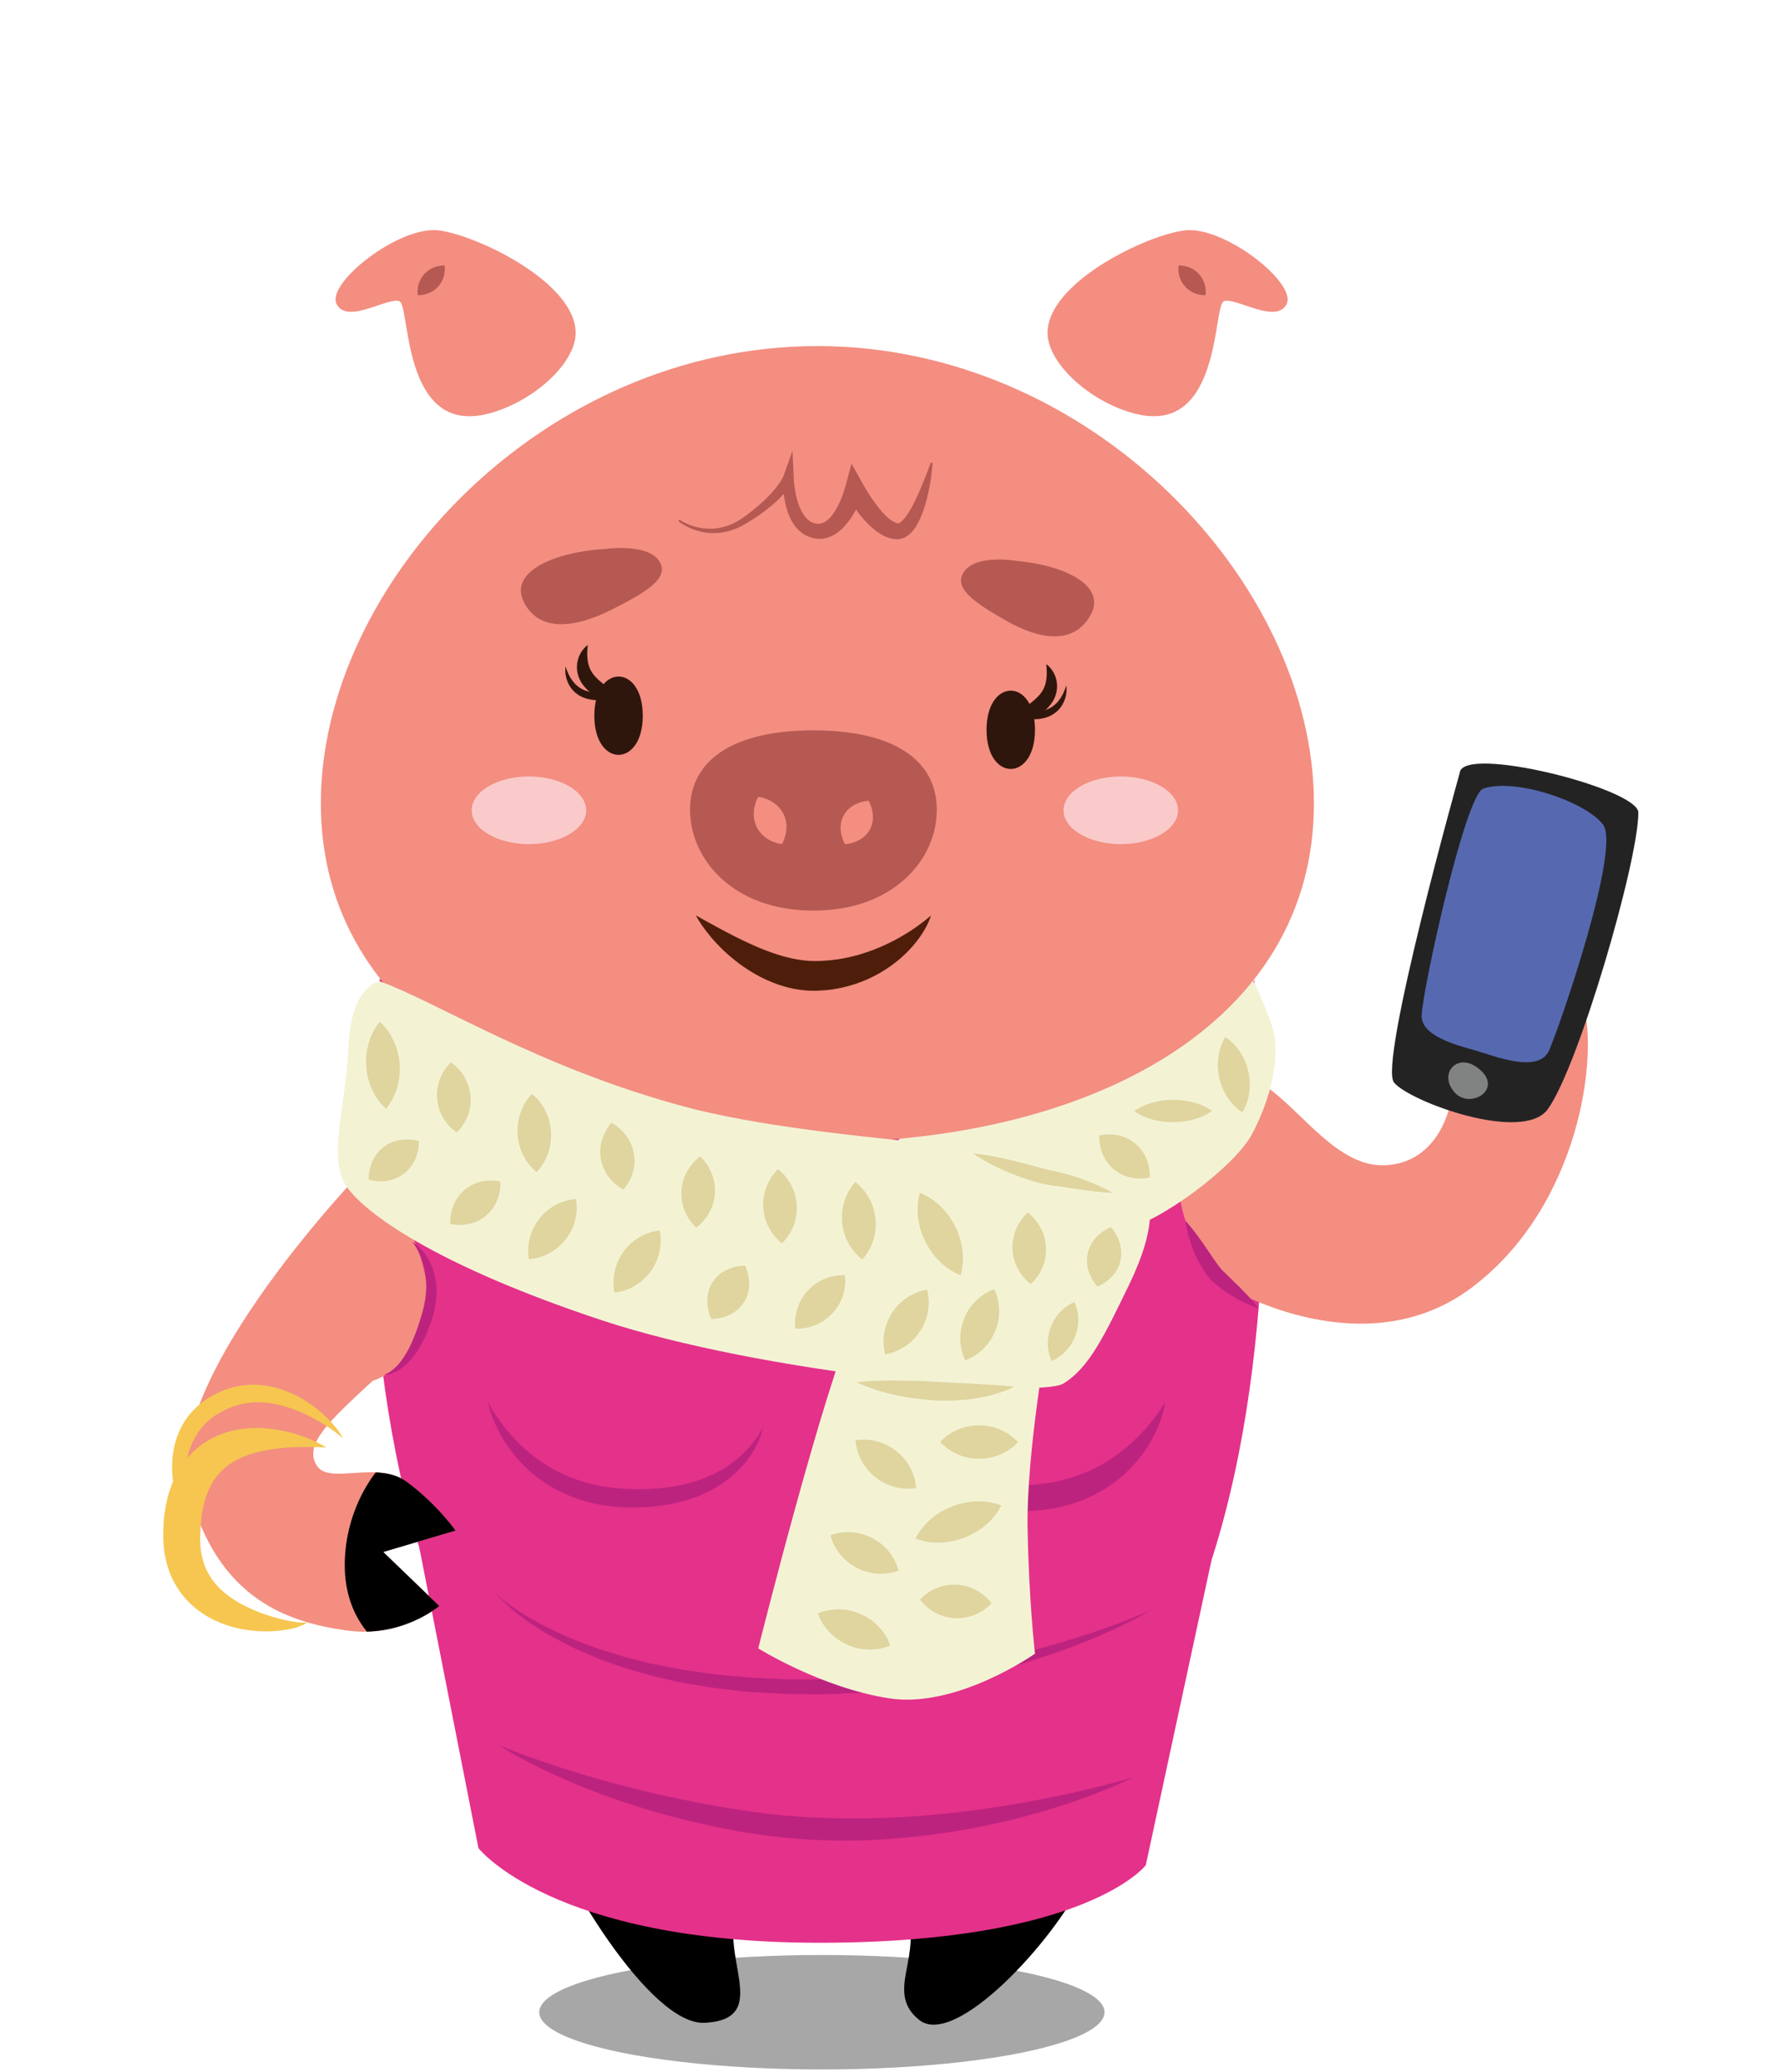 <?xml version="1.0" encoding="utf-8"?>
<!-- Generator: Adobe Illustrator 16.0.0, SVG Export Plug-In . SVG Version: 6.00 Build 0)  -->
<!DOCTYPE svg PUBLIC "-//W3C//DTD SVG 1.1//EN" "http://www.w3.org/Graphics/SVG/1.1/DTD/svg11.dtd">
<svg version="1.1" xmlns="http://www.w3.org/2000/svg" xmlns:xlink="http://www.w3.org/1999/xlink" x="0px" y="0px"
	 width="182.225px" height="212.064px" viewBox="0 0 182.225 212.064" enable-background="new 0 0 182.225 212.064"
	 xml:space="preserve">
<g id="Layer_2">
</g>
<g id="Layer_1">
	<ellipse opacity="0.4" fill="#232323" cx="84.139" cy="205.921" rx="28.933" ry="5.856"/>
	<g>
		<path d="M52.127,169.573c0,0,16.899,7.03,34.785,7.03c17.889,0,30.363-5.671,30.363-5.671s-1.672,11.508-6.402,21.454
			c-2.981,6.271-13.112,17.248-16.771,14.323c-3.66-2.921,0.656-6.721-1.521-11.399c-2.177-4.676-14.474-4.968-16.894-0.292
			c-2.461,4.755,3.628,11.614-3.545,11.985c-5.632,0.294-14.923-15.367-16.931-21.63C52.542,177.05,51.95,173.095,52.127,169.573z"
			/>
		<path fill="#E4318A" d="M38.896,100.102c0,0-11.699,92.793,44.782,92.793c56.479,0,44.723-92.59,44.723-92.59
			s-10.969,9.826-42.575,9.021C44.151,108.262,38.896,100.102,38.896,100.102z"/>
		<path fill="#E4318A" d="M42.929,158.384c0,0,20.171,8.556,42.225,8.018c22.057-0.539,38.868-6.722,38.868-6.722l-6.725,31.196
			c0,0-6.049,7.936-33.418,7.936s-34.898-9.684-34.898-9.684L42.929,158.384z"/>
		<path fill="#F38E81" d="M125.809,109.895c0,0-5.279,4.387-5.146,11.017c0.131,6.625,5.146,10.867,5.146,10.867
			s13.813,8.276,24.84,0c11.027-8.273,13.181-23.874,11.299-29.522c-1.885-5.649-4.307-7.455-4.307-7.455l-2.958,5.301l-4.57-3.687
			c0,0-3.766,5.302-1.802,10.991c1.434,4.142-0.418,11.754-6.706,11.842C135.318,119.334,131.151,109.519,125.809,109.895z"/>
		<path fill="#F3F3D4" d="M92.146,118.187c0,0,7.326,4.572,12.137,5.917c4.809,1.343,7.729,2.169,10.997,1.614
			c3.265-0.557,11.072-6.227,12.911-9.684c1.834-3.458,3.048-8.001,2.031-11.028c-1.014-3.025-2.302-5.379-2.302-5.379
			s-1.218-1.345-3.704,0c-2.483,1.345-21.215,12.643-25.028,14.256C95.375,115.497,90.535,115.497,92.146,118.187z"/>
		<path fill="#F38E81" d="M134.512,82.216c0,22.504-22.76,34.695-50.835,34.695S32.846,104.72,32.846,82.216
			s22.756-46.801,50.831-46.801S134.512,59.712,134.512,82.216z"/>
		<path fill="#B55952" d="M62.003,56.174c-5.194,0.297-9.982,2.309-8.353,5.479c1.628,3.167,5.436,2.51,8.915,0.758
			c3.477-1.749,6.126-3.256,4.887-5.043C66.211,55.584,62.003,56.174,62.003,56.174z"/>
		<path fill="#2F160C" d="M105.955,74.686c0,5.34-4.959,5.34-4.959,0C100.996,69.342,105.955,69.342,105.955,74.686z"/>
		<path fill="#B55952" d="M104.034,57.399c4.937,0.426,9.359,2.533,7.572,5.62s-5.375,2.337-8.565,0.52
			c-3.19-1.818-5.607-3.375-4.294-5.106C100.057,56.702,104.034,57.399,104.034,57.399z"/>
		<path fill="#2F160C" d="M65.803,73.241c0,5.343-4.958,5.343-4.958,0S65.803,67.898,65.803,73.241z"/>
		<path fill="#B55952" d="M95.903,82.867c0,5.091-4.44,10.322-12.629,10.322s-12.63-5.231-12.63-10.322
			c0-5.094,4.441-8.126,12.63-8.126S95.903,77.773,95.903,82.867z"/>
		<path fill="#F38E81" d="M88.922,81.946c0,0,0.017,0.032,0.044,0.089c0.026,0.057,0.086,0.15,0.116,0.247
			c0.039,0.097,0.094,0.225,0.127,0.351c0.038,0.132,0.084,0.281,0.106,0.429c0.055,0.299,0.066,0.622,0.025,0.938
			c-0.039,0.312-0.142,0.616-0.289,0.895c-0.153,0.277-0.354,0.527-0.595,0.735c-0.245,0.203-0.519,0.367-0.803,0.484
			c-0.138,0.059-0.283,0.103-0.417,0.141c-0.125,0.043-0.26,0.063-0.365,0.085c-0.1,0.022-0.21,0.026-0.271,0.034
			c-0.063,0.008-0.098,0.011-0.098,0.011s-0.017-0.03-0.048-0.09c-0.025-0.056-0.082-0.15-0.117-0.245
			c-0.036-0.102-0.094-0.228-0.126-0.353c-0.04-0.134-0.081-0.278-0.108-0.43c-0.056-0.299-0.066-0.62-0.024-0.937
			c0.042-0.313,0.144-0.617,0.294-0.895c0.153-0.277,0.355-0.527,0.597-0.731c0.245-0.204,0.521-0.37,0.802-0.486
			c0.14-0.061,0.287-0.104,0.417-0.142c0.125-0.042,0.261-0.063,0.364-0.085c0.1-0.024,0.21-0.026,0.271-0.034
			C88.889,81.949,88.922,81.946,88.922,81.946z"/>
		<path fill="#F38E81" d="M77.625,81.543c0,0,0.035,0.006,0.101,0.018c0.063,0.014,0.174,0.024,0.276,0.056
			c0.104,0.03,0.241,0.061,0.366,0.114c0.134,0.05,0.283,0.104,0.423,0.175c0.286,0.142,0.563,0.335,0.809,0.566
			c0.245,0.233,0.448,0.509,0.601,0.811c0.151,0.304,0.253,0.63,0.292,0.964c0.038,0.336,0.023,0.675-0.033,0.986
			c-0.028,0.156-0.072,0.307-0.116,0.446c-0.029,0.129-0.086,0.258-0.128,0.361c-0.037,0.102-0.095,0.196-0.122,0.254
			c-0.031,0.06-0.045,0.091-0.045,0.091s-0.035-0.007-0.104-0.018c-0.061-0.013-0.173-0.024-0.273-0.056
			c-0.109-0.029-0.245-0.061-0.37-0.112c-0.133-0.05-0.284-0.105-0.425-0.175c-0.284-0.143-0.561-0.335-0.806-0.566
			c-0.245-0.232-0.445-0.51-0.598-0.813c-0.146-0.306-0.25-0.631-0.287-0.965c-0.04-0.336-0.026-0.675,0.032-0.986
			c0.025-0.155,0.072-0.308,0.113-0.444c0.031-0.132,0.088-0.262,0.128-0.363c0.035-0.102,0.094-0.192,0.122-0.25
			C77.61,81.574,77.625,81.543,77.625,81.543z"/>
		<ellipse fill="#FACACA" cx="54.146" cy="82.922" rx="5.859" ry="3.463"/>
		<ellipse fill="#FACACA" cx="114.741" cy="82.922" rx="5.859" ry="3.463"/>
		<path fill="#4F1E0B" d="M71.236,93.677c0,0,0.395,0.217,1.076,0.597c0.339,0.184,0.746,0.41,1.217,0.664
			c0.464,0.253,0.987,0.532,1.557,0.82c0.568,0.291,1.186,0.595,1.838,0.884c0.65,0.296,1.338,0.579,2.051,0.829
			c0.708,0.258,1.44,0.468,2.184,0.626c0.37,0.076,0.737,0.136,1.109,0.184c0.186,0.022,0.37,0.031,0.555,0.048l0.527,0.017
			l0.327-0.004h0.164l0.138-0.008c0.182-0.007,0.362-0.017,0.564-0.033c0.387-0.019,0.771-0.067,1.154-0.121
			c0.764-0.108,1.511-0.281,2.231-0.48c0.714-0.212,1.404-0.458,2.05-0.727c0.647-0.271,1.25-0.565,1.799-0.86
			c1.1-0.592,1.982-1.204,2.592-1.664c0.3-0.231,0.541-0.421,0.697-0.559c0.159-0.138,0.245-0.212,0.245-0.212
			s-0.03,0.109-0.106,0.308c-0.08,0.196-0.189,0.492-0.382,0.844c-0.374,0.709-1.019,1.68-2.011,2.657
			c-0.495,0.49-1.074,0.984-1.736,1.444c-0.661,0.459-1.404,0.896-2.218,1.258c-0.814,0.368-1.699,0.662-2.62,0.872
			c-0.466,0.096-0.934,0.184-1.41,0.238c-0.233,0.029-0.489,0.043-0.74,0.06l-0.19,0.012l-0.162,0.007l-0.326,0.01
			c-0.293,0.001-0.517-0.007-0.776-0.021c-0.25-0.025-0.502-0.043-0.744-0.08c-0.493-0.068-0.977-0.16-1.438-0.292
			c-0.928-0.251-1.789-0.61-2.58-1.008c-0.786-0.408-1.495-0.864-2.136-1.331c-0.639-0.473-1.204-0.956-1.699-1.427
			c-0.493-0.477-0.917-0.932-1.271-1.354c-0.355-0.426-0.646-0.808-0.871-1.134C71.441,94.088,71.236,93.677,71.236,93.677z"/>
		<path fill="#F38E81" d="M49.654,42.409c4.611-1.025,9.279-5.111,9.279-8.34c0-5.109-9.953-9.951-13.986-10.489
			c-4.034-0.538-11.566,5.381-10.488,7.532c1.074,2.151,5.377-0.807,6.454-0.271C41.987,31.381,41.181,44.29,49.654,42.409z"/>
		<path fill="#B55952" d="M42.763,30.207c0,0-0.001-0.024-0.006-0.066c-0.002-0.043-0.019-0.117-0.015-0.188
			c-0.004-0.157,0.005-0.364,0.047-0.589c0.076-0.444,0.302-0.935,0.645-1.313c0.344-0.383,0.807-0.651,1.244-0.771
			c0.221-0.062,0.426-0.092,0.58-0.103c0.074-0.009,0.146-0.001,0.188-0.002c0.045,0.001,0.07,0.001,0.07,0.001
			s0.002,0.021,0.009,0.067c0.002,0.042,0.015,0.116,0.015,0.189c0.005,0.156-0.006,0.362-0.047,0.588
			c-0.075,0.446-0.299,0.934-0.648,1.312c-0.343,0.382-0.809,0.648-1.243,0.772c-0.22,0.06-0.423,0.089-0.58,0.101
			c-0.071,0.009-0.146,0.003-0.188,0.003C42.789,30.207,42.763,30.207,42.763,30.207z"/>
		<path fill="#F38E81" d="M116.521,42.409c-4.611-1.025-9.279-5.111-9.279-8.34c0-5.109,9.949-9.951,13.987-10.486
			c4.034-0.542,11.564,5.378,10.488,7.529c-1.077,2.151-5.38-0.807-6.454-0.271C124.188,31.381,124.994,44.29,116.521,42.409z"/>
		<path fill="#F38E81" d="M38.149,141.305c0,0,4.857-1.322,5.53-7.789c0.668-6.469-6.056-14.268-6.056-14.268
			s-21.247,21.779-18.288,33.213c2.956,11.434,10.488,13.585,16.136,14.391c5.651,0.807,9.498-2.505,9.498-2.505l-5.734-5.526
			l7.401-2.19c0,0-1.881-2.691-4.974-4.976c-3.097-2.283-8.071,0.404-9.282-1.748C31.17,147.757,33.565,145.553,38.149,141.305z"/>
		<path fill="#B55952" d="M123.41,30.207c0,0-0.022,0-0.07,0c-0.042,0-0.114,0.006-0.188-0.003
			c-0.153-0.012-0.358-0.041-0.577-0.101c-0.438-0.124-0.902-0.391-1.245-0.774c-0.349-0.376-0.568-0.863-0.649-1.311
			c-0.038-0.225-0.049-0.431-0.042-0.587c-0.002-0.073,0.011-0.147,0.013-0.189c0.006-0.046,0.008-0.067,0.008-0.067
			s0.025,0,0.072-0.001c0.039,0.001,0.114-0.007,0.187,0.002c0.157,0.011,0.362,0.041,0.58,0.103
			c0.439,0.12,0.904,0.389,1.244,0.771c0.344,0.38,0.569,0.869,0.648,1.313c0.039,0.225,0.049,0.432,0.041,0.589
			c0.003,0.071-0.01,0.146-0.013,0.188C123.414,30.183,123.41,30.207,123.41,30.207z"/>
		<path fill="#2F160C" d="M64.608,71.369c0,0-0.117,0.1-0.36,0.206c-0.237,0.109-0.609,0.223-1.071,0.24
			c-0.46,0.02-1.013-0.062-1.556-0.277c-0.139-0.043-0.268-0.113-0.403-0.182c-0.138-0.063-0.265-0.142-0.392-0.226
			c-0.13-0.083-0.26-0.164-0.373-0.266l-0.181-0.145l-0.042-0.036l-0.024-0.018l-0.012-0.011l-0.043-0.042l-0.074-0.072
			c-0.096-0.105-0.184-0.187-0.287-0.311c-0.112-0.142-0.216-0.295-0.315-0.443c-0.078-0.149-0.148-0.302-0.215-0.449
			c-0.052-0.16-0.102-0.314-0.139-0.472c-0.021-0.159-0.053-0.312-0.057-0.464c0.004-0.151-0.006-0.3,0.016-0.438
			c0.03-0.281,0.1-0.532,0.184-0.754c0.175-0.438,0.412-0.741,0.595-0.929c0.181-0.191,0.312-0.27,0.312-0.27
			s-0.018,0.151-0.036,0.394c-0.015,0.248-0.031,0.585,0.001,0.955c0.017,0.184,0.046,0.377,0.092,0.566
			c0.021,0.093,0.055,0.185,0.08,0.279c0.034,0.089,0.073,0.18,0.109,0.272c0.047,0.085,0.096,0.172,0.136,0.26
			c0.063,0.08,0.119,0.163,0.168,0.25c0.063,0.07,0.122,0.132,0.17,0.208c0.073,0.083,0.19,0.187,0.281,0.283l0.068,0.073
			l0.002,0.002c-0.068-0.065-0.018-0.017-0.033-0.032l0.005,0.004l0.01,0.009l0.017,0.015l0.033,0.028l0.138,0.117
			c0.09,0.082,0.177,0.16,0.271,0.23c0.181,0.15,0.364,0.285,0.551,0.411c0.182,0.127,0.367,0.241,0.551,0.34
			c0.185,0.104,0.365,0.192,0.539,0.268c0.173,0.083,0.341,0.145,0.492,0.198c0.152,0.054,0.291,0.099,0.408,0.132
			C64.458,71.341,64.608,71.369,64.608,71.369z"/>
		<path fill="#BC237F" d="M119.229,143.68c0,0,0.002-0.006,0.002-0.022c0-0.01,0-0.021,0.004-0.034v-0.02c0-0.002,0-0.002,0-0.002
			c-0.024,0.002,0.043,0.021,0.03,0.009l0,0v0.002v0.011c-0.013,0.067-0.026,0.168-0.053,0.296
			c-0.057,0.258-0.138,0.641-0.295,1.109c-0.301,0.941-0.862,2.269-1.884,3.682c-0.512,0.703-1.137,1.424-1.881,2.107
			c-0.75,0.681-1.619,1.32-2.59,1.867c-0.975,0.543-2.046,0.996-3.169,1.312c-1.124,0.324-2.298,0.522-3.468,0.596l-0.438,0.027
			l-0.248,0.008l-0.203,0.003l-0.821,0.008c-0.589-0.019-1.186-0.036-1.751-0.095c-1.139-0.113-2.258-0.312-3.314-0.626
			c-1.063-0.312-2.059-0.727-2.943-1.232c-0.885-0.498-1.654-1.082-2.292-1.69c-0.64-0.606-1.146-1.237-1.53-1.824
			c-0.392-0.59-0.645-1.148-0.835-1.607c-0.189-0.461-0.278-0.844-0.339-1.101c-0.059-0.257-0.068-0.397-0.068-0.397
			s0.063,0.125,0.201,0.345c0.135,0.221,0.357,0.528,0.646,0.898c0.589,0.739,1.536,1.695,2.846,2.522
			c0.655,0.412,1.397,0.785,2.214,1.104c0.818,0.313,1.705,0.564,2.649,0.741c0.941,0.174,1.932,0.285,2.946,0.319
			c0.514,0.033,1.004,0.022,1.512,0.022l0.821-0.029l0.206-0.006l0.167-0.009l0.38-0.026c1.018-0.087,2.022-0.235,2.989-0.474
			c0.962-0.237,1.889-0.554,2.752-0.94c0.864-0.382,1.667-0.835,2.397-1.328c0.731-0.49,1.393-1.02,1.968-1.55
			c0.584-0.529,1.087-1.058,1.519-1.549c0.425-0.492,0.788-0.942,1.073-1.326c0.272-0.389,0.495-0.699,0.634-0.921
			c0.07-0.108,0.126-0.193,0.16-0.249l0.008-0.012l0.004-0.003l0.002-0.003c-0.014-0.011,0.057,0.006,0.029,0.01
			c0,0.005,0,0.008,0,0.008l-0.011,0.021c-0.005,0.01-0.01,0.018-0.014,0.027C119.234,143.674,119.229,143.68,119.229,143.68z"/>
		<path fill="#F3F3D4" d="M38.896,100.428c0,0-2.963,0.271-3.233,6.726c-0.268,6.454-2.289,11.574,0,14.522
			c2.297,2.95,9.748,8.07,25.991,13.449c16.24,5.378,44.574,8.069,47.216,6.455c2.646-1.613,4.229-4.978,6.71-10.086
			c2.773-5.72,2.993-9.819,0-11.836c-2.99-2.015-30.798-2.419-45.673-6.453C55.032,109.169,44.814,102.579,38.896,100.428z"/>
		<path fill="#BC237F" d="M50.8,163.116c0,0,0.191,0.196,0.594,0.519c0.394,0.332,1.013,0.768,1.808,1.298
			c0.396,0.266,0.859,0.527,1.35,0.824c0.513,0.265,1.048,0.583,1.645,0.872c1.193,0.585,2.562,1.196,4.1,1.749
			c0.382,0.138,0.773,0.279,1.175,0.42c0.397,0.145,0.818,0.253,1.237,0.383c0.422,0.13,0.849,0.261,1.281,0.392
			c0.439,0.119,0.891,0.223,1.342,0.338c0.454,0.113,0.914,0.225,1.376,0.342c0.473,0.091,0.949,0.184,1.431,0.276
			c0.479,0.096,0.967,0.191,1.457,0.287c0.491,0.092,0.997,0.15,1.501,0.229c1.008,0.146,2.03,0.313,3.078,0.388
			c0.523,0.048,1.05,0.1,1.581,0.147c0.262,0.026,0.525,0.054,0.79,0.08l0.801,0.042c1.063,0.054,2.139,0.104,3.216,0.16
			c1.094,0,2.192,0,3.29,0.001c0.556,0.014,1.093-0.015,1.632-0.038c0.544-0.021,1.083-0.043,1.625-0.063
			c1.073-0.021,2.15-0.135,3.22-0.226c0.534-0.044,1.068-0.092,1.596-0.137c0.528-0.063,1.053-0.13,1.573-0.191
			c0.523-0.063,1.04-0.126,1.557-0.189c0.518-0.058,1.022-0.16,1.528-0.238c2.021-0.312,3.961-0.69,5.795-1.088
			c1.83-0.412,3.55-0.852,5.133-1.288c0.785-0.233,1.539-0.457,2.256-0.669c0.712-0.229,1.391-0.447,2.022-0.65
			c0.632-0.22,1.223-0.424,1.769-0.614c0.543-0.204,1.04-0.388,1.488-0.556c0.448-0.176,0.848-0.332,1.194-0.471
			c0.344-0.143,0.638-0.265,0.874-0.364c0.475-0.206,0.724-0.321,0.724-0.321s-0.234,0.141-0.686,0.396
			c-0.45,0.25-1.119,0.614-1.985,1.037c-0.434,0.209-0.919,0.436-1.44,0.686c-0.531,0.241-1.111,0.484-1.729,0.755
			c-0.625,0.251-1.289,0.518-1.989,0.802c-0.703,0.269-1.455,0.522-2.235,0.805c-0.784,0.274-1.611,0.522-2.462,0.802
			c-0.848,0.276-1.749,0.496-2.664,0.755c-1.839,0.484-3.791,0.951-5.837,1.311c-0.513,0.09-1.025,0.206-1.546,0.275
			c-0.523,0.077-1.05,0.156-1.579,0.233c-0.528,0.076-1.06,0.156-1.597,0.233c-0.537,0.052-1.078,0.102-1.619,0.154
			c-1.088,0.102-2.183,0.224-3.295,0.257c-0.555,0.026-1.109,0.053-1.664,0.079c-0.558,0.026-1.116,0.061-1.665,0.049
			c-1.097-0.011-2.197-0.021-3.291-0.03c-1.108-0.063-2.213-0.127-3.31-0.189l-0.815-0.048c-0.271-0.032-0.542-0.063-0.811-0.094
			c-0.535-0.062-1.073-0.124-1.606-0.188c-1.063-0.103-2.106-0.3-3.134-0.475c-0.511-0.088-1.022-0.164-1.521-0.269
			c-0.503-0.114-0.994-0.229-1.484-0.34c-0.488-0.116-0.968-0.23-1.445-0.346c-0.471-0.139-0.936-0.272-1.395-0.407
			c-0.457-0.135-0.912-0.26-1.354-0.398c-0.437-0.156-0.866-0.311-1.292-0.459c-0.421-0.158-0.841-0.291-1.239-0.462
			c-0.401-0.168-0.793-0.334-1.177-0.497c-1.539-0.642-2.886-1.368-4.053-2.044c-0.583-0.343-1.108-0.696-1.6-1.013
			c-0.473-0.347-0.913-0.648-1.293-0.95c-0.763-0.6-1.324-1.112-1.684-1.483C50.973,163.331,50.8,163.116,50.8,163.116z"/>
		<path fill="#BC237F" d="M51.074,178.595c0,0,0.241,0.101,0.697,0.286c0.452,0.187,1.126,0.434,1.98,0.754
			c0.857,0.315,1.903,0.673,3.105,1.075c0.604,0.193,1.242,0.408,1.925,0.605c0.339,0.105,0.687,0.213,1.044,0.322
			c0.356,0.104,0.723,0.21,1.096,0.319c0.744,0.224,1.528,0.428,2.339,0.641c0.808,0.226,1.653,0.426,2.513,0.646
			c0.864,0.217,1.758,0.403,2.665,0.612c0.917,0.192,1.849,0.386,2.796,0.583c0.953,0.167,1.922,0.358,2.906,0.519
			c0.49,0.075,0.986,0.152,1.483,0.229l0.748,0.123l0.188,0.032l0.17,0.022l0.382,0.053c0.508,0.067,1.019,0.135,1.532,0.202
			c0.501,0.053,1.002,0.104,1.505,0.156c1.015,0.085,2.04,0.169,3.065,0.208c2.05,0.109,4.107,0.135,6.13,0.089
			c2.026-0.059,4.021-0.154,5.948-0.333c1.926-0.181,3.786-0.381,5.549-0.635c1.759-0.262,3.421-0.532,4.951-0.817
			c1.527-0.293,2.927-0.577,4.165-0.854c1.235-0.282,2.314-0.537,3.199-0.767c0.884-0.229,1.579-0.408,2.049-0.544
			c0.47-0.135,0.725-0.208,0.725-0.208s-0.233,0.123-0.679,0.329c-0.444,0.205-1.103,0.511-1.954,0.854
			c-0.85,0.347-1.888,0.758-3.101,1.171c-1.21,0.422-2.585,0.87-4.105,1.291c-1.521,0.431-3.18,0.857-4.954,1.221
			c-1.774,0.367-3.659,0.713-5.626,0.957c-1.965,0.247-4.007,0.46-6.088,0.55c-2.083,0.099-4.208,0.082-6.324-0.02
			c-1.064-0.053-2.118-0.154-3.174-0.254c-0.53-0.064-1.062-0.125-1.587-0.186c-0.514-0.075-1.027-0.15-1.534-0.223
			c-1.051-0.153-2.044-0.357-3.052-0.551c-1-0.203-1.977-0.435-2.943-0.646c-0.959-0.241-1.908-0.468-2.821-0.722
			c-0.913-0.271-1.812-0.52-2.672-0.797c-1.731-0.539-3.344-1.105-4.814-1.688c-1.477-0.558-2.801-1.146-3.965-1.679
			c-0.583-0.265-1.123-0.525-1.621-0.773c-0.491-0.255-0.941-0.487-1.35-0.699c-0.813-0.431-1.434-0.798-1.855-1.054
			C51.289,178.745,51.074,178.595,51.074,178.595z"/>
		<path fill="#E0D49F" d="M99.613,118.035c0,0,0.243,0.017,0.654,0.071c0.412,0.055,0.994,0.146,1.685,0.28
			c0.687,0.137,1.481,0.314,2.321,0.527c0.828,0.22,1.713,0.455,2.596,0.688c0.219,0.063,0.432,0.105,0.646,0.162
			c0.219,0.049,0.438,0.095,0.654,0.141c0.221,0.051,0.445,0.102,0.662,0.153c0.226,0.063,0.445,0.123,0.664,0.185
			c0.438,0.12,0.834,0.258,1.22,0.392c0.382,0.135,0.736,0.277,1.067,0.407c0.649,0.274,1.184,0.524,1.556,0.717
			c0.37,0.189,0.573,0.314,0.573,0.314s-0.241-0.005-0.652-0.038c-0.205-0.019-0.459-0.031-0.743-0.068
			c-0.283-0.03-0.604-0.059-0.949-0.107c-0.351-0.041-0.722-0.093-1.117-0.15c-0.39-0.057-0.802-0.118-1.229-0.18
			c-0.207-0.032-0.418-0.064-0.632-0.097c-0.223-0.027-0.448-0.06-0.677-0.089c-0.231-0.038-0.466-0.073-0.704-0.109
			c-0.237-0.05-0.479-0.101-0.711-0.158c-0.467-0.116-0.921-0.247-1.364-0.395c-0.44-0.143-0.866-0.299-1.279-0.457
			c-0.412-0.161-0.803-0.326-1.17-0.49c-0.367-0.166-0.713-0.331-1.028-0.491c-0.628-0.321-1.14-0.619-1.493-0.841
			C99.807,118.18,99.613,118.035,99.613,118.035z"/>
		<path fill="#F3F3D4" d="M107.242,136.68c0,0-2.176,12.106-2.046,19.637c0.131,7.529,0.759,12.91,0.759,12.91
			s-7.991,5.646-14.932,4.571c-6.944-1.077-13.398-5.111-13.398-5.111s6.727-26.895,10.085-34.156
			C91.071,127.267,107.242,136.68,107.242,136.68z"/>
		<path fill="#232323" d="M149.438,79.09c0,0-8.338,29.732-6.726,31.692c1.613,1.964,13.206,6.214,15.735,2.734
			c3.153-4.348,9.277-25.367,9.277-30.359C167.727,80.702,149.688,76.164,149.438,79.09z"/>
		<path fill="#818282" d="M151.191,109.214c-2.037-1.465-3.932,0.634-2.317,2.537C150.487,113.652,154.183,111.369,151.191,109.214z
			"/>
		<path fill="#5669B0" d="M151.851,80.702c-1.845,0.646-6.141,20.215-6.314,23.167c-0.126,2.153,3.62,3.094,5.508,3.632
			c1.888,0.537,6.461,2.421,7.538,0c1.075-2.42,7.396-20.716,5.513-23.136C162.212,81.949,155.013,79.6,151.851,80.702z"/>
		<path fill="#E0D49F" d="M38.889,104.568c0,0,0.04,0.033,0.104,0.094c0.057,0.061,0.165,0.15,0.259,0.266
			c0.101,0.113,0.231,0.254,0.353,0.414c0.12,0.162,0.245,0.346,0.369,0.548c0.241,0.401,0.465,0.872,0.628,1.384
			c0.166,0.513,0.27,1.063,0.31,1.619c0.041,0.555,0.018,1.115-0.073,1.644c-0.09,0.528-0.244,1.029-0.43,1.46
			c-0.093,0.218-0.189,0.415-0.289,0.592c-0.094,0.177-0.204,0.332-0.288,0.462c-0.08,0.126-0.173,0.23-0.224,0.299
			c-0.053,0.069-0.092,0.107-0.092,0.107s-0.04-0.032-0.104-0.093c-0.06-0.061-0.165-0.15-0.264-0.267
			c-0.103-0.113-0.23-0.254-0.354-0.415c-0.119-0.16-0.245-0.344-0.367-0.545c-0.241-0.4-0.468-0.872-0.629-1.385
			c-0.166-0.514-0.269-1.063-0.307-1.618c-0.04-0.556-0.015-1.115,0.079-1.646c0.09-0.53,0.247-1.028,0.428-1.461
			c0.093-0.215,0.19-0.415,0.288-0.591c0.094-0.177,0.204-0.333,0.287-0.46c0.079-0.127,0.172-0.23,0.221-0.299
			C38.852,104.606,38.889,104.568,38.889,104.568z"/>
		<path fill="#E0D49F" d="M46.157,108.711c0,0,0.042,0.023,0.104,0.069c0.059,0.051,0.166,0.117,0.26,0.21
			c0.102,0.092,0.229,0.199,0.348,0.326c0.125,0.127,0.247,0.271,0.368,0.433c0.241,0.317,0.464,0.694,0.623,1.104
			c0.165,0.41,0.267,0.852,0.309,1.299c0.036,0.451,0.014,0.902-0.083,1.334c-0.088,0.431-0.244,0.839-0.428,1.193
			c-0.096,0.176-0.193,0.341-0.293,0.487c-0.095,0.144-0.206,0.275-0.291,0.38c-0.077,0.105-0.171,0.189-0.222,0.249
			c-0.057,0.059-0.091,0.09-0.091,0.09s-0.04-0.028-0.106-0.072c-0.059-0.049-0.163-0.118-0.26-0.208
			c-0.103-0.09-0.23-0.202-0.351-0.328c-0.123-0.125-0.245-0.271-0.367-0.43c-0.242-0.318-0.465-0.695-0.625-1.104
			c-0.164-0.411-0.264-0.854-0.301-1.301c-0.034-0.449-0.012-0.902,0.084-1.336c0.09-0.43,0.246-0.841,0.429-1.192
			c0.095-0.178,0.193-0.34,0.29-0.484c0.097-0.149,0.207-0.277,0.293-0.382c0.076-0.106,0.168-0.191,0.219-0.248
			C46.121,108.742,46.157,108.711,46.157,108.711z"/>
		<path fill="#E0D49F" d="M54.465,111.938c0,0,0.04,0.027,0.102,0.082c0.057,0.055,0.164,0.136,0.257,0.242
			c0.099,0.104,0.227,0.229,0.343,0.377c0.119,0.144,0.239,0.311,0.359,0.491c0.233,0.363,0.449,0.789,0.604,1.253
			c0.156,0.463,0.245,0.958,0.28,1.458c0.026,0.5-0.005,1.005-0.104,1.481c-0.103,0.476-0.265,0.925-0.454,1.313
			c-0.1,0.193-0.2,0.372-0.302,0.53c-0.097,0.16-0.212,0.299-0.3,0.416c-0.079,0.113-0.173,0.207-0.227,0.268
			c-0.055,0.063-0.093,0.094-0.093,0.094s-0.041-0.027-0.104-0.084c-0.058-0.052-0.164-0.133-0.259-0.238
			c-0.099-0.106-0.226-0.231-0.342-0.379c-0.118-0.145-0.24-0.309-0.359-0.491c-0.235-0.362-0.451-0.792-0.605-1.251
			c-0.158-0.463-0.246-0.958-0.275-1.46c-0.025-0.501,0.008-1.004,0.109-1.481c0.1-0.477,0.263-0.926,0.452-1.313
			c0.099-0.194,0.199-0.374,0.299-0.531c0.102-0.16,0.214-0.3,0.3-0.414c0.08-0.116,0.173-0.207,0.228-0.267
			C54.426,111.97,54.465,111.938,54.465,111.938z"/>
		<path fill="#E0D49F" d="M37.742,120.718c0,0,0-0.043-0.002-0.124c0.006-0.071-0.002-0.192,0.015-0.314
			c0.015-0.126,0.027-0.289,0.059-0.447c0.03-0.165,0.072-0.338,0.128-0.514c0.111-0.354,0.275-0.722,0.498-1.053
			c0.223-0.334,0.504-0.628,0.821-0.878c0.321-0.245,0.679-0.443,1.059-0.57c0.376-0.134,0.773-0.197,1.143-0.213
			c0.187-0.006,0.367-0.002,0.531,0.013c0.163,0.008,0.32,0.04,0.45,0.058c0.123,0.018,0.238,0.054,0.31,0.068
			c0.073,0.019,0.114,0.033,0.114,0.033s0.007,0.048,0.002,0.124c-0.002,0.069,0.007,0.193-0.011,0.316
			c-0.012,0.127-0.026,0.289-0.057,0.449c-0.031,0.165-0.072,0.338-0.128,0.513c-0.11,0.354-0.275,0.722-0.498,1.054
			c-0.222,0.335-0.507,0.626-0.824,0.875c-0.323,0.241-0.682,0.439-1.061,0.568c-0.378,0.129-0.775,0.193-1.143,0.209
			c-0.189,0.009-0.365,0.004-0.532-0.008c-0.161-0.011-0.319-0.039-0.445-0.062c-0.125-0.013-0.241-0.052-0.312-0.064
			C37.783,120.729,37.742,120.718,37.742,120.718z"/>
		<path fill="#E0D49F" d="M46.097,125.254c0,0-0.004-0.048-0.004-0.126c0.002-0.071-0.01-0.193,0.007-0.32
			c0.008-0.129,0.017-0.293,0.047-0.458c0.024-0.167,0.061-0.345,0.114-0.529c0.102-0.365,0.258-0.747,0.476-1.1
			c0.217-0.354,0.498-0.674,0.815-0.946c0.32-0.271,0.682-0.497,1.064-0.652c0.382-0.158,0.785-0.253,1.163-0.293
			c0.189-0.019,0.373-0.025,0.543-0.024c0.168,0,0.328,0.02,0.462,0.033c0.125,0.005,0.245,0.035,0.319,0.046
			c0.075,0.013,0.121,0.027,0.121,0.027s0.003,0.045,0.003,0.124c-0.002,0.072,0.011,0.197-0.003,0.321
			c-0.009,0.131-0.018,0.296-0.046,0.461c-0.026,0.166-0.063,0.345-0.114,0.529c-0.101,0.367-0.26,0.749-0.48,1.101
			c-0.214,0.354-0.494,0.672-0.813,0.945c-0.326,0.268-0.686,0.488-1.068,0.646c-0.383,0.157-0.786,0.25-1.164,0.291
			c-0.189,0.02-0.372,0.027-0.541,0.026c-0.169,0-0.33-0.019-0.462-0.033c-0.124-0.004-0.243-0.034-0.317-0.043
			C46.143,125.266,46.097,125.254,46.097,125.254z"/>
		<path fill="#E0D49F" d="M62.599,114.906c0,0,0.045,0.022,0.11,0.063c0.063,0.039,0.172,0.096,0.278,0.175
			c0.105,0.075,0.244,0.166,0.372,0.277c0.132,0.113,0.267,0.239,0.403,0.381c0.266,0.281,0.519,0.621,0.714,0.999
			c0.2,0.378,0.336,0.794,0.414,1.221c0.076,0.425,0.091,0.861,0.035,1.283c-0.055,0.423-0.173,0.83-0.328,1.187
			c-0.081,0.179-0.163,0.345-0.25,0.493c-0.083,0.148-0.183,0.282-0.256,0.394c-0.071,0.106-0.155,0.198-0.201,0.257
			c-0.051,0.06-0.085,0.095-0.085,0.095s-0.043-0.02-0.109-0.058c-0.064-0.041-0.175-0.098-0.278-0.177
			c-0.106-0.076-0.244-0.169-0.375-0.277c-0.133-0.111-0.27-0.242-0.404-0.38c-0.268-0.282-0.521-0.625-0.713-1.002
			c-0.199-0.375-0.333-0.792-0.412-1.219c-0.07-0.427-0.085-0.862-0.028-1.285c0.054-0.423,0.177-0.828,0.329-1.187
			c0.078-0.177,0.16-0.344,0.246-0.494c0.082-0.146,0.182-0.282,0.258-0.393c0.067-0.106,0.153-0.198,0.198-0.257
			C62.567,114.943,62.599,114.906,62.599,114.906z"/>
		<path fill="#E0D49F" d="M71.675,118.343c0,0,0.036,0.03,0.096,0.089c0.05,0.057,0.146,0.142,0.226,0.244
			c0.089,0.104,0.201,0.232,0.299,0.377c0.104,0.144,0.206,0.306,0.305,0.483c0.193,0.355,0.362,0.762,0.466,1.195
			c0.107,0.436,0.144,0.893,0.12,1.35c-0.027,0.455-0.109,0.907-0.265,1.327c-0.15,0.419-0.359,0.808-0.594,1.137
			c-0.117,0.163-0.236,0.314-0.354,0.446c-0.116,0.135-0.242,0.249-0.342,0.345c-0.096,0.092-0.196,0.167-0.255,0.217
			c-0.063,0.049-0.103,0.075-0.103,0.075s-0.039-0.028-0.096-0.087c-0.052-0.058-0.146-0.141-0.228-0.244
			c-0.09-0.103-0.201-0.234-0.302-0.377c-0.104-0.146-0.208-0.309-0.304-0.484c-0.196-0.354-0.364-0.763-0.466-1.196
			c-0.104-0.434-0.141-0.893-0.115-1.347c0.026-0.457,0.115-0.907,0.269-1.328c0.149-0.421,0.36-0.808,0.592-1.137
			c0.118-0.166,0.236-0.316,0.354-0.451c0.118-0.129,0.244-0.241,0.342-0.338c0.091-0.096,0.196-0.168,0.253-0.219
			C71.638,118.369,71.675,118.343,71.675,118.343z"/>
		<path fill="#E0D49F" d="M62.914,132.282c0,0-0.016-0.046-0.031-0.129c-0.006-0.077-0.038-0.205-0.047-0.343
			c-0.011-0.143-0.032-0.317-0.032-0.501c0-0.187,0.008-0.39,0.028-0.602c0.046-0.425,0.144-0.884,0.313-1.329
			c0.164-0.45,0.401-0.882,0.689-1.283c0.285-0.398,0.625-0.759,1.001-1.055c0.371-0.3,0.778-0.535,1.168-0.708
			c0.196-0.084,0.385-0.158,0.564-0.212c0.174-0.058,0.346-0.092,0.486-0.126c0.134-0.035,0.265-0.042,0.344-0.058
			c0.082-0.013,0.129-0.015,0.129-0.015s0.014,0.049,0.03,0.131c0.011,0.077,0.041,0.207,0.049,0.343
			c0.013,0.143,0.033,0.318,0.031,0.502c0.005,0.188-0.004,0.392-0.025,0.603c-0.044,0.424-0.143,0.883-0.31,1.331
			s-0.405,0.88-0.694,1.278c-0.29,0.396-0.628,0.755-1.006,1.054c-0.373,0.297-0.779,0.534-1.167,0.705
			c-0.194,0.086-0.384,0.158-0.562,0.212c-0.175,0.062-0.35,0.096-0.485,0.13c-0.138,0.033-0.265,0.044-0.345,0.058
			C62.962,132.281,62.914,132.282,62.914,132.282z"/>
		<path fill="#E0D49F" d="M54.146,128.854c0,0-0.016-0.046-0.025-0.128c-0.008-0.082-0.034-0.207-0.036-0.345
			c-0.008-0.141-0.022-0.316-0.016-0.499c0.005-0.188,0.021-0.389,0.052-0.598c0.055-0.418,0.17-0.873,0.353-1.313
			c0.18-0.439,0.433-0.86,0.729-1.248c0.304-0.382,0.654-0.729,1.036-1.01c0.382-0.283,0.796-0.502,1.19-0.657
			c0.195-0.077,0.389-0.142,0.565-0.188c0.179-0.05,0.354-0.079,0.491-0.104c0.137-0.031,0.267-0.034,0.345-0.045
			c0.084-0.011,0.131-0.011,0.131-0.011s0.012,0.05,0.024,0.131c0.007,0.078,0.036,0.209,0.039,0.346
			c0.005,0.141,0.02,0.317,0.014,0.502c-0.002,0.185-0.021,0.385-0.046,0.597c-0.058,0.419-0.174,0.874-0.355,1.312
			c-0.181,0.437-0.434,0.86-0.735,1.244c-0.304,0.383-0.652,0.729-1.039,1.008c-0.382,0.28-0.793,0.5-1.188,0.658
			c-0.195,0.077-0.388,0.138-0.568,0.187c-0.174,0.053-0.35,0.08-0.487,0.106c-0.136,0.029-0.265,0.035-0.345,0.047
			C54.195,128.853,54.146,128.854,54.146,128.854z"/>
		<path fill="#E0D49F" d="M79.65,119.648c0,0,0.038,0.029,0.101,0.083c0.057,0.051,0.161,0.127,0.254,0.226
			c0.098,0.101,0.228,0.22,0.338,0.357c0.119,0.139,0.24,0.297,0.355,0.469c0.234,0.344,0.444,0.747,0.594,1.185
			c0.155,0.436,0.243,0.907,0.269,1.383c0.025,0.473-0.011,0.95-0.117,1.401c-0.102,0.45-0.271,0.875-0.464,1.241
			c-0.099,0.182-0.201,0.352-0.306,0.503c-0.1,0.15-0.213,0.28-0.299,0.391c-0.085,0.107-0.177,0.193-0.23,0.252
			c-0.057,0.06-0.094,0.092-0.094,0.092s-0.041-0.029-0.104-0.081c-0.057-0.052-0.162-0.129-0.253-0.228
			c-0.099-0.098-0.229-0.217-0.344-0.356c-0.119-0.137-0.236-0.295-0.356-0.467c-0.229-0.346-0.442-0.749-0.593-1.187
			c-0.151-0.438-0.238-0.907-0.266-1.383c-0.02-0.473,0.02-0.952,0.122-1.401c0.104-0.45,0.272-0.876,0.468-1.242
			c0.095-0.183,0.199-0.35,0.302-0.5c0.099-0.153,0.215-0.285,0.3-0.392c0.08-0.107,0.179-0.196,0.23-0.254
			C79.611,119.683,79.65,119.648,79.65,119.648z"/>
		<path fill="#E0D49F" d="M87.566,120.964c0,0,0.04,0.026,0.105,0.077c0.058,0.055,0.164,0.131,0.26,0.232
			c0.104,0.1,0.234,0.219,0.355,0.361c0.121,0.141,0.249,0.301,0.373,0.479c0.247,0.352,0.475,0.769,0.642,1.221
			c0.173,0.453,0.279,0.942,0.327,1.438c0.041,0.495,0.024,0.997-0.061,1.473c-0.086,0.476-0.235,0.927-0.417,1.315
			c-0.089,0.196-0.186,0.377-0.282,0.536c-0.093,0.161-0.2,0.305-0.284,0.422c-0.078,0.113-0.171,0.21-0.219,0.271
			c-0.056,0.064-0.092,0.098-0.092,0.098s-0.042-0.025-0.106-0.078c-0.059-0.054-0.166-0.129-0.264-0.23
			c-0.104-0.099-0.232-0.223-0.357-0.362c-0.124-0.141-0.248-0.302-0.375-0.477c-0.244-0.353-0.473-0.77-0.639-1.224
			c-0.169-0.453-0.276-0.942-0.321-1.436c-0.04-0.497-0.022-0.998,0.065-1.474c0.085-0.476,0.234-0.926,0.414-1.315
			c0.088-0.195,0.186-0.378,0.281-0.537c0.097-0.161,0.203-0.304,0.285-0.419c0.076-0.115,0.17-0.209,0.218-0.275
			C87.529,120.997,87.566,120.964,87.566,120.964z"/>
		<path fill="#E0D49F" d="M94.173,122.072c0,0,0.053,0.016,0.138,0.052c0.077,0.036,0.213,0.085,0.347,0.161
			c0.14,0.073,0.318,0.163,0.492,0.272c0.181,0.11,0.367,0.245,0.563,0.394c0.386,0.302,0.783,0.675,1.142,1.113
			c0.36,0.435,0.677,0.937,0.939,1.461c0.262,0.524,0.465,1.079,0.596,1.63c0.129,0.55,0.188,1.093,0.193,1.581
			c0,0.249-0.013,0.477-0.032,0.689c-0.017,0.206-0.055,0.398-0.083,0.558c-0.02,0.152-0.067,0.288-0.085,0.374
			c-0.023,0.089-0.041,0.139-0.041,0.139s-0.051-0.016-0.137-0.052c-0.079-0.035-0.213-0.083-0.348-0.16
			c-0.143-0.072-0.319-0.16-0.493-0.272c-0.181-0.111-0.368-0.242-0.563-0.392c-0.387-0.298-0.786-0.677-1.145-1.114
			c-0.359-0.437-0.673-0.937-0.936-1.461c-0.257-0.527-0.461-1.081-0.589-1.632c-0.133-0.552-0.189-1.097-0.193-1.585
			c0-0.244,0.008-0.476,0.029-0.685c0.018-0.211,0.057-0.402,0.083-0.558c0.021-0.153,0.064-0.29,0.081-0.375
			C94.156,122.122,94.173,122.072,94.173,122.072z"/>
		<path fill="#E0D49F" d="M105.222,124.081c0,0,0.037,0.028,0.101,0.076c0.057,0.055,0.159,0.13,0.25,0.224
			c0.096,0.097,0.221,0.215,0.336,0.351c0.112,0.136,0.232,0.287,0.346,0.453c0.227,0.337,0.434,0.731,0.58,1.153
			c0.145,0.425,0.229,0.879,0.247,1.336c0.02,0.461-0.023,0.919-0.137,1.354c-0.109,0.434-0.281,0.843-0.479,1.193
			c-0.103,0.177-0.207,0.34-0.313,0.483c-0.102,0.145-0.22,0.272-0.306,0.376c-0.085,0.104-0.183,0.186-0.233,0.241
			c-0.06,0.056-0.096,0.086-0.096,0.086s-0.04-0.027-0.102-0.079c-0.059-0.053-0.16-0.124-0.252-0.222
			c-0.098-0.096-0.223-0.214-0.338-0.35c-0.115-0.134-0.232-0.288-0.348-0.453c-0.229-0.336-0.433-0.729-0.578-1.15
			c-0.146-0.425-0.225-0.882-0.245-1.34c-0.015-0.458,0.028-0.918,0.142-1.352c0.109-0.435,0.281-0.845,0.479-1.196
			c0.102-0.176,0.208-0.338,0.313-0.481c0.101-0.144,0.218-0.27,0.305-0.374c0.082-0.104,0.181-0.186,0.231-0.242
			C105.184,124.111,105.222,124.081,105.222,124.081z"/>
		<path fill="#E0D49F" d="M113.716,125.578c0,0,0.027,0.031,0.079,0.09c0.043,0.056,0.127,0.144,0.192,0.246
			c0.072,0.104,0.166,0.23,0.243,0.369c0.085,0.138,0.163,0.296,0.238,0.461c0.143,0.332,0.254,0.705,0.298,1.088
			c0.048,0.386,0.024,0.778-0.059,1.16c-0.086,0.378-0.228,0.745-0.435,1.072c-0.203,0.329-0.462,0.62-0.736,0.856
			c-0.137,0.12-0.272,0.229-0.408,0.321c-0.129,0.088-0.269,0.164-0.382,0.227c-0.103,0.063-0.215,0.108-0.279,0.14
			c-0.071,0.031-0.111,0.048-0.111,0.048s-0.028-0.032-0.079-0.09c-0.044-0.056-0.127-0.146-0.194-0.247
			c-0.072-0.104-0.168-0.23-0.249-0.37c-0.082-0.138-0.162-0.293-0.234-0.46c-0.146-0.33-0.257-0.706-0.298-1.089
			c-0.048-0.384-0.024-0.776,0.06-1.158c0.089-0.378,0.232-0.743,0.443-1.071c0.201-0.33,0.461-0.62,0.732-0.859
			c0.138-0.119,0.274-0.226,0.41-0.316c0.129-0.09,0.269-0.167,0.379-0.229c0.104-0.064,0.213-0.109,0.279-0.143
			C113.675,125.596,113.716,125.578,113.716,125.578z"/>
		<path fill="#E0D49F" d="M87.71,141.443c0,0,0.267-0.035,0.72-0.063c0.23-0.021,0.505-0.046,0.814-0.058
			c0.313-0.017,0.664-0.019,1.044-0.031c0.764-0.032,1.649-0.024,2.587,0.007c0.471-0.003,0.957,0.007,1.447,0.026
			c0.492,0.018,0.989,0.05,1.488,0.085c0.99,0.05,1.981,0.098,2.908,0.145c0.934,0.052,1.807,0.101,2.555,0.143
			c0.382,0.029,0.729,0.05,1.039,0.071c0.309,0.027,0.582,0.049,0.807,0.069c0.451,0.037,0.717,0.068,0.717,0.068
			s-0.059,0.033-0.17,0.088c-0.11,0.05-0.273,0.135-0.488,0.216c-0.213,0.083-0.471,0.196-0.772,0.29
			c-0.306,0.093-0.648,0.208-1.025,0.297c-0.381,0.087-0.793,0.194-1.233,0.263c-0.439,0.063-0.902,0.152-1.395,0.186
			c-0.244,0.023-0.495,0.038-0.747,0.057c-0.254,0.019-0.513,0.036-0.76,0.028c-0.249,0.002-0.501,0.009-0.753,0l-0.38-0.005
			l-0.188-0.002l-0.117-0.004l-0.098-0.009c-0.513-0.043-1.023-0.085-1.526-0.144c-0.505-0.054-0.997-0.12-1.473-0.192
			c-0.477-0.081-0.933-0.188-1.36-0.284c-0.433-0.103-0.839-0.207-1.211-0.311c-0.745-0.222-1.354-0.457-1.773-0.631
			c-0.213-0.083-0.373-0.172-0.487-0.221C87.77,141.473,87.71,141.443,87.71,141.443z"/>
		<path fill="#F6C650" d="M35.09,147.207c0,0-0.075-0.094-0.234-0.232c-0.159-0.145-0.41-0.336-0.732-0.569
			c-0.324-0.232-0.727-0.498-1.193-0.786c-0.471-0.278-1.01-0.581-1.606-0.867c-1.199-0.563-2.649-1.088-4.204-1.216
			c-0.776-0.07-1.572-0.032-2.349,0.144c-0.777,0.167-1.534,0.47-2.249,0.878c-0.084,0.045-0.191,0.104-0.254,0.145
			c-0.091,0.059-0.206,0.127-0.277,0.183c-0.146,0.103-0.313,0.221-0.467,0.348c-0.311,0.249-0.591,0.529-0.844,0.827
			c-0.507,0.601-0.896,1.289-1.17,2.016c-0.275,0.725-0.438,1.483-0.528,2.217c-0.081,0.735-0.114,1.45-0.08,2.114
			c0.036,0.661,0.088,1.276,0.179,1.815c0.096,0.537,0.186,1.011,0.298,1.389c0.11,0.378,0.213,0.674,0.317,0.856
			c0.096,0.193,0.208,0.241,0.21,0.233c0.005,0.009-0.133-0.003-0.29-0.171c-0.158-0.159-0.36-0.42-0.565-0.779
			c-0.202-0.359-0.435-0.809-0.634-1.351c-0.201-0.536-0.412-1.158-0.549-1.863c-0.137-0.7-0.253-1.479-0.253-2.317
			c-0.008-0.838,0.085-1.738,0.342-2.648c0.251-0.91,0.689-1.828,1.305-2.644c0.311-0.404,0.669-0.778,1.058-1.119
			c0.194-0.17,0.393-0.327,0.619-0.487c0.114-0.083,0.195-0.134,0.294-0.201c0.13-0.083,0.226-0.133,0.339-0.2
			c0.867-0.521,1.843-0.89,2.834-1.078c0.499-0.094,0.998-0.131,1.49-0.144c0.489,0.01,0.974,0.04,1.439,0.117
			c1.869,0.31,3.415,1.115,4.571,1.957c0.585,0.415,1.081,0.839,1.495,1.246c0.413,0.396,0.744,0.775,0.999,1.098
			c0.258,0.32,0.433,0.597,0.545,0.785C35.061,147.095,35.09,147.207,35.09,147.207z"/>
		<path fill="#F6C650" d="M33.4,148.13c0,0-0.156-0.01-0.45-0.024c-0.29-0.02-0.72-0.021-1.253-0.03
			c-0.538-0.004-1.182,0.001-1.908,0.04c-0.724,0.042-1.53,0.112-2.371,0.263c-0.842,0.145-1.723,0.37-2.549,0.718
			c-0.83,0.346-1.596,0.827-2.211,1.443c-0.305,0.316-0.587,0.652-0.823,1.036c-0.235,0.38-0.441,0.799-0.618,1.242
			c-0.336,0.894-0.555,1.914-0.64,2.987c-0.061,0.532-0.079,1.088-0.085,1.63c0.006,0.487,0.027,0.991,0.109,1.452
			c0.082,0.468,0.198,0.915,0.356,1.338c0.161,0.421,0.366,0.813,0.607,1.191c0.487,0.744,1.138,1.393,1.871,1.93
			c0.73,0.539,1.532,0.971,2.311,1.315c0.779,0.35,1.538,0.611,2.229,0.812c0.689,0.204,1.31,0.345,1.831,0.439
			c0.516,0.089,0.935,0.145,1.213,0.138c0.141-0.003,0.248-0.011,0.318-0.031c0.068-0.02,0.093-0.054,0.093-0.054
			c0.02,0-0.07,0.168-0.355,0.296c-0.277,0.132-0.699,0.296-1.25,0.415c-1.095,0.243-2.72,0.414-4.686,0.105
			c-0.98-0.159-2.051-0.444-3.142-0.958c-1.078-0.514-2.19-1.271-3.104-2.343c-0.92-1.063-1.604-2.433-1.913-3.855
			c-0.16-0.715-0.254-1.426-0.267-2.151c-0.004-0.677,0.004-1.343,0.068-2.024c0.138-1.358,0.428-2.759,1.037-4.079
			c0.587-1.319,1.516-2.542,2.651-3.399c1.128-0.875,2.405-1.374,3.587-1.618c1.187-0.247,2.295-0.258,3.283-0.178
			c0.99,0.088,1.865,0.275,2.62,0.485c0.751,0.211,1.383,0.447,1.895,0.668c0.507,0.218,0.892,0.429,1.152,0.566
			C33.269,148.039,33.4,148.13,33.4,148.13z"/>
		<path fill="#BC237F" d="M39.295,140.685c0,0,0.066-0.013,0.172-0.059c0.11-0.037,0.26-0.121,0.442-0.23
			c0.175-0.116,0.378-0.274,0.586-0.476c0.106-0.104,0.22-0.21,0.318-0.342c0.106-0.121,0.217-0.252,0.319-0.399
			c0.109-0.141,0.213-0.295,0.311-0.463c0.104-0.163,0.205-0.332,0.302-0.518c0.209-0.352,0.375-0.758,0.557-1.168
			c0.084-0.21,0.171-0.421,0.259-0.638c0.076-0.218,0.157-0.443,0.236-0.666c0.086-0.221,0.146-0.456,0.221-0.687
			c0.067-0.227,0.154-0.468,0.21-0.689l0.094-0.358l0.078-0.335c0.048-0.227,0.094-0.459,0.127-0.686
			c0.07-0.459,0.108-0.91,0.114-1.348c0.004-0.437-0.024-0.861-0.081-1.262c-0.063-0.397-0.153-0.771-0.254-1.113
			c-0.212-0.682-0.489-1.23-0.712-1.603c-0.223-0.37-0.387-0.567-0.387-0.567s0.229,0.117,0.566,0.42
			c0.336,0.297,0.784,0.786,1.152,1.487c0.189,0.346,0.357,0.747,0.482,1.186c0.131,0.438,0.223,0.915,0.26,1.414
			c0.038,0.495,0.029,1.013-0.033,1.532c-0.023,0.26-0.073,0.516-0.122,0.775l-0.087,0.395c-0.031,0.127-0.064,0.242-0.1,0.364
			c-0.158,0.506-0.312,0.98-0.501,1.455c-0.099,0.235-0.198,0.466-0.294,0.693c-0.107,0.227-0.224,0.445-0.334,0.662
			c-0.104,0.219-0.241,0.418-0.364,0.619c-0.119,0.201-0.254,0.391-0.387,0.57c-0.066,0.089-0.133,0.178-0.197,0.267
			c-0.065,0.087-0.145,0.165-0.216,0.243c-0.137,0.16-0.277,0.308-0.427,0.441c-0.142,0.137-0.283,0.264-0.431,0.367
			c-0.139,0.114-0.288,0.202-0.424,0.286c-0.271,0.172-0.537,0.271-0.755,0.341C39.556,140.726,39.295,140.685,39.295,140.685z"/>
		<path fill="#BC237F" d="M50.016,143.68c0,0-0.007-0.006-0.013-0.021c-0.003-0.011-0.008-0.02-0.013-0.028l-0.007-0.021
			l-0.003-0.008c-0.019-0.003,0.029-0.016,0.022-0.007l0.002,0.001l0.002,0.003l0.009,0.012c0.031,0.059,0.081,0.145,0.146,0.258
			c0.125,0.224,0.324,0.548,0.586,0.945c0.267,0.396,0.603,0.866,1.011,1.377c0.415,0.509,0.904,1.062,1.471,1.619
			c0.576,0.551,1.229,1.106,1.962,1.625c0.733,0.521,1.545,1.001,2.425,1.405c0.879,0.41,1.825,0.744,2.813,0.992
			c0.986,0.25,2.014,0.406,3.056,0.491l0.389,0.024l0.18,0.013l0.203,0.003l0.821,0.027c0.521-0.003,1.025,0.006,1.548-0.031
			c1.031-0.048,2.039-0.169,2.999-0.365c0.957-0.195,1.862-0.47,2.689-0.813c0.823-0.342,1.58-0.738,2.228-1.186
			c0.646-0.444,1.215-0.907,1.673-1.366c0.453-0.464,0.822-0.9,1.1-1.286c0.562-0.766,0.786-1.279,0.786-1.279
			s-0.019,0.139-0.085,0.392c-0.069,0.249-0.184,0.619-0.385,1.07c-0.206,0.444-0.477,0.985-0.882,1.55
			c-0.399,0.563-0.905,1.178-1.552,1.749c-0.644,0.574-1.403,1.142-2.283,1.611c-0.873,0.478-1.855,0.871-2.896,1.16
			c-1.04,0.294-2.144,0.48-3.267,0.583c-0.554,0.056-1.14,0.066-1.712,0.083l-0.82-0.009l-0.207-0.004l-0.234-0.01l-0.433-0.025
			c-1.148-0.074-2.296-0.269-3.396-0.58c-1.104-0.306-2.151-0.737-3.111-1.257c-0.956-0.523-1.818-1.138-2.563-1.79
			c-0.743-0.656-1.37-1.351-1.888-2.032c-0.523-0.676-0.938-1.341-1.258-1.95c-0.329-0.604-0.561-1.156-0.732-1.613
			c-0.175-0.458-0.276-0.829-0.342-1.082c-0.035-0.127-0.055-0.223-0.068-0.288l-0.002-0.012l-0.001-0.001v-0.001
			c-0.009,0.007,0.038-0.007,0.021-0.007c0,0,0,0.002,0,0.004l0.002,0.018c0.002,0.013,0.002,0.024,0.002,0.034
			C50.01,143.674,50.016,143.68,50.016,143.68z"/>
		<path fill="#E0D49F" d="M72.821,134.979c0,0-0.02-0.039-0.054-0.116c-0.025-0.076-0.084-0.191-0.119-0.318
			c-0.039-0.13-0.094-0.293-0.127-0.46c-0.039-0.171-0.069-0.352-0.089-0.545c-0.038-0.383-0.028-0.795,0.056-1.192
			c0.079-0.395,0.238-0.774,0.452-1.117c0.216-0.342,0.489-0.646,0.813-0.89c0.321-0.245,0.689-0.429,1.052-0.56
			c0.184-0.063,0.363-0.114,0.532-0.151c0.17-0.04,0.337-0.062,0.474-0.079c0.128-0.023,0.259-0.023,0.337-0.029
			c0.083-0.007,0.13-0.005,0.13-0.005s0.025,0.046,0.057,0.121c0.024,0.072,0.082,0.19,0.116,0.317
			c0.044,0.131,0.094,0.294,0.134,0.46c0.036,0.17,0.067,0.355,0.087,0.548c0.037,0.382,0.027,0.795-0.058,1.189
			c-0.08,0.398-0.238,0.772-0.454,1.116c-0.221,0.339-0.496,0.644-0.816,0.888c-0.325,0.244-0.692,0.431-1.054,0.559
			c-0.181,0.065-0.361,0.116-0.532,0.153c-0.164,0.04-0.334,0.06-0.47,0.079c-0.131,0.024-0.26,0.023-0.335,0.029
			C72.867,134.979,72.821,134.979,72.821,134.979z"/>
		<path fill="#E0D49F" d="M81.419,135.964c0,0-0.009-0.048-0.018-0.128c-0.002-0.079-0.019-0.203-0.015-0.338
			c0.002-0.137,0-0.311,0.015-0.488c0.018-0.179,0.048-0.373,0.087-0.573c0.082-0.399,0.221-0.83,0.424-1.235
			c0.203-0.41,0.477-0.795,0.794-1.14c0.316-0.34,0.68-0.641,1.073-0.872c0.385-0.233,0.806-0.406,1.202-0.515
			c0.195-0.056,0.387-0.099,0.565-0.125c0.176-0.031,0.348-0.042,0.484-0.052c0.135-0.015,0.266-0.007,0.341-0.009
			c0.081,0.002,0.131,0.007,0.131,0.007s0.007,0.047,0.015,0.128c0.001,0.076,0.021,0.204,0.016,0.339
			c0,0.139,0.002,0.311-0.015,0.49c-0.016,0.177-0.043,0.371-0.082,0.574c-0.082,0.399-0.224,0.829-0.428,1.236
			c-0.202,0.407-0.477,0.792-0.794,1.134c-0.319,0.339-0.684,0.639-1.077,0.872c-0.391,0.231-0.807,0.401-1.201,0.514
			c-0.199,0.055-0.39,0.097-0.566,0.126c-0.178,0.029-0.35,0.039-0.487,0.052c-0.132,0.017-0.26,0.006-0.338,0.008
			C81.466,135.968,81.419,135.964,81.419,135.964z"/>
		<path fill="#E0D49F" d="M98.812,139.208c0,0-0.023-0.042-0.058-0.117c-0.026-0.076-0.088-0.188-0.129-0.324
			c-0.045-0.132-0.106-0.3-0.147-0.478c-0.047-0.182-0.085-0.379-0.118-0.591c-0.06-0.421-0.07-0.89-0.016-1.365
			c0.054-0.475,0.184-0.952,0.362-1.41c0.187-0.455,0.428-0.885,0.723-1.261c0.291-0.381,0.626-0.707,0.964-0.967
			c0.172-0.129,0.337-0.245,0.496-0.341c0.155-0.099,0.318-0.175,0.445-0.237c0.123-0.066,0.247-0.108,0.321-0.141
			c0.075-0.029,0.122-0.044,0.122-0.044s0.024,0.043,0.059,0.119c0.029,0.075,0.09,0.188,0.131,0.322
			c0.046,0.135,0.107,0.3,0.151,0.481c0.046,0.18,0.086,0.377,0.117,0.588c0.059,0.423,0.072,0.894,0.016,1.367
			c-0.055,0.477-0.183,0.954-0.368,1.406c-0.189,0.455-0.43,0.887-0.727,1.264c-0.289,0.378-0.628,0.704-0.965,0.966
			c-0.168,0.129-0.335,0.244-0.493,0.339c-0.157,0.099-0.316,0.176-0.445,0.239c-0.12,0.066-0.245,0.106-0.313,0.139
			C98.859,139.195,98.812,139.208,98.812,139.208z"/>
		<path fill="#E0D49F" d="M90.614,138.595c0,0-0.016-0.048-0.034-0.129c-0.011-0.079-0.051-0.203-0.063-0.342
			c-0.021-0.142-0.05-0.315-0.06-0.499c-0.009-0.188-0.014-0.39,0-0.603c0.022-0.426,0.099-0.894,0.24-1.351
			c0.144-0.457,0.361-0.905,0.625-1.321c0.27-0.413,0.59-0.794,0.948-1.109c0.357-0.319,0.755-0.578,1.132-0.774
			c0.194-0.097,0.381-0.176,0.555-0.243c0.174-0.066,0.345-0.11,0.48-0.15c0.133-0.043,0.263-0.061,0.34-0.077
			c0.082-0.015,0.132-0.021,0.132-0.021s0.018,0.047,0.036,0.128c0.013,0.077,0.049,0.204,0.065,0.343
			c0.02,0.143,0.047,0.317,0.06,0.501c0.009,0.188,0.011,0.389,0.001,0.602c-0.021,0.431-0.096,0.895-0.245,1.352
			c-0.143,0.455-0.355,0.904-0.626,1.317c-0.271,0.413-0.592,0.793-0.951,1.108c-0.358,0.319-0.755,0.58-1.134,0.773
			c-0.192,0.096-0.377,0.179-0.55,0.242c-0.173,0.068-0.345,0.113-0.479,0.152c-0.133,0.043-0.262,0.061-0.341,0.079
			C90.663,138.589,90.614,138.595,90.614,138.595z"/>
		<path fill="#E0D49F" d="M107.658,139.279c0,0-0.018-0.037-0.046-0.097c-0.022-0.06-0.07-0.154-0.099-0.259
			c-0.079-0.22-0.163-0.522-0.209-0.867c-0.047-0.342-0.052-0.723-0.01-1.113c0.045-0.39,0.143-0.784,0.288-1.161
			c0.146-0.379,0.338-0.737,0.565-1.053c0.233-0.318,0.494-0.596,0.76-0.817c0.264-0.223,0.529-0.391,0.738-0.5
			c0.095-0.057,0.192-0.094,0.252-0.124c0.062-0.024,0.096-0.038,0.096-0.038s0.017,0.031,0.043,0.096
			c0.023,0.059,0.07,0.151,0.104,0.258c0.08,0.222,0.164,0.527,0.209,0.867c0.047,0.344,0.053,0.725,0.01,1.113
			c-0.045,0.391-0.146,0.785-0.291,1.16c-0.148,0.376-0.337,0.738-0.569,1.055c-0.231,0.317-0.494,0.595-0.761,0.816
			c-0.262,0.221-0.528,0.391-0.736,0.499c-0.094,0.06-0.189,0.094-0.249,0.124C107.691,139.264,107.658,139.279,107.658,139.279z"/>
		<path fill="#E0D49F" d="M104.214,147.58c0,0-0.033,0.038-0.091,0.098c-0.061,0.054-0.146,0.154-0.256,0.242
			c-0.107,0.088-0.24,0.212-0.392,0.317c-0.149,0.112-0.323,0.222-0.511,0.329c-0.372,0.21-0.807,0.401-1.274,0.526
			c-0.464,0.131-0.962,0.19-1.459,0.191c-0.496-0.001-0.994-0.061-1.461-0.192c-0.466-0.128-0.903-0.317-1.275-0.532
			c-0.187-0.111-0.355-0.222-0.505-0.333c-0.153-0.109-0.283-0.229-0.394-0.322c-0.107-0.089-0.192-0.187-0.25-0.243
			c-0.06-0.061-0.092-0.099-0.092-0.099s0.032-0.038,0.092-0.097c0.058-0.057,0.145-0.157,0.252-0.244
			c0.108-0.094,0.241-0.213,0.394-0.321c0.15-0.11,0.323-0.221,0.512-0.329c0.371-0.213,0.807-0.401,1.271-0.525
			c0.468-0.129,0.965-0.19,1.463-0.189c0.497,0.003,0.992,0.066,1.461,0.198c0.464,0.128,0.898,0.321,1.273,0.533
			c0.184,0.109,0.355,0.22,0.505,0.332c0.151,0.107,0.284,0.227,0.394,0.319c0.108,0.086,0.193,0.188,0.252,0.241
			C104.181,147.543,104.214,147.58,104.214,147.58z"/>
		<path fill="#E0D49F" d="M102.502,154.061c0,0-0.019,0.048-0.063,0.127c-0.044,0.076-0.101,0.208-0.191,0.336
			c-0.089,0.129-0.188,0.298-0.318,0.463c-0.128,0.169-0.274,0.344-0.439,0.524c-0.34,0.356-0.747,0.72-1.217,1.035
			c-0.467,0.32-0.99,0.589-1.539,0.804c-0.547,0.211-1.118,0.365-1.678,0.442c-0.561,0.081-1.107,0.086-1.595,0.047
			c-0.247-0.02-0.475-0.054-0.681-0.09c-0.205-0.037-0.395-0.093-0.547-0.136c-0.151-0.035-0.283-0.091-0.365-0.118
			c-0.086-0.032-0.138-0.055-0.138-0.055s0.023-0.048,0.066-0.129c0.043-0.075,0.102-0.206,0.19-0.333
			c0.086-0.135,0.187-0.303,0.316-0.468c0.128-0.169,0.275-0.345,0.442-0.525c0.334-0.357,0.745-0.719,1.211-1.038
			c0.47-0.316,0.994-0.585,1.54-0.797c0.553-0.208,1.124-0.362,1.681-0.44c0.562-0.077,1.111-0.085,1.597-0.047
			c0.245,0.023,0.473,0.055,0.68,0.094c0.205,0.035,0.396,0.091,0.549,0.132c0.152,0.034,0.281,0.088,0.364,0.117
			C102.457,154.036,102.502,154.061,102.502,154.061z"/>
		<path fill="#E0D49F" d="M101.511,164.068c0,0-0.033,0.036-0.09,0.094c-0.053,0.05-0.138,0.148-0.243,0.23
			c-0.104,0.087-0.231,0.201-0.377,0.3c-0.143,0.104-0.309,0.206-0.485,0.307c-0.354,0.195-0.763,0.364-1.199,0.469
			c-0.437,0.106-0.896,0.147-1.355,0.128c-0.458-0.024-0.91-0.109-1.333-0.261c-0.424-0.146-0.814-0.357-1.146-0.589
			c-0.163-0.114-0.318-0.235-0.452-0.354c-0.134-0.115-0.249-0.24-0.344-0.342c-0.096-0.091-0.172-0.195-0.221-0.253
			c-0.049-0.063-0.077-0.103-0.077-0.103s0.031-0.036,0.087-0.092c0.057-0.055,0.143-0.151,0.245-0.23
			c0.104-0.092,0.23-0.203,0.377-0.304c0.146-0.104,0.309-0.209,0.486-0.308c0.354-0.195,0.764-0.365,1.2-0.47
			c0.434-0.106,0.896-0.146,1.354-0.122c0.458,0.026,0.91,0.112,1.332,0.264c0.424,0.148,0.817,0.358,1.147,0.589
			c0.168,0.115,0.319,0.235,0.451,0.354c0.136,0.115,0.25,0.239,0.344,0.338c0.098,0.093,0.17,0.197,0.221,0.253
			C101.482,164.03,101.511,164.068,101.511,164.068z"/>
		<path fill="#E0D49F" d="M85.012,157.115c0,0,0.047-0.023,0.125-0.048s0.2-0.071,0.336-0.103c0.135-0.029,0.308-0.077,0.488-0.102
			c0.184-0.031,0.387-0.05,0.599-0.064c0.425-0.018,0.894,0.014,1.36,0.108c0.47,0.099,0.931,0.268,1.37,0.492
			c0.437,0.226,0.847,0.509,1.193,0.833c0.354,0.325,0.646,0.69,0.873,1.051c0.114,0.181,0.214,0.359,0.297,0.523
			c0.081,0.165,0.143,0.334,0.192,0.467c0.058,0.125,0.087,0.255,0.111,0.329c0.023,0.078,0.032,0.128,0.032,0.128
			s-0.046,0.019-0.121,0.047c-0.08,0.021-0.2,0.072-0.335,0.103c-0.138,0.03-0.313,0.078-0.493,0.105
			c-0.183,0.029-0.386,0.05-0.599,0.062c-0.426,0.022-0.893-0.01-1.359-0.107c-0.47-0.1-0.933-0.269-1.372-0.495
			c-0.433-0.228-0.839-0.512-1.188-0.837c-0.351-0.325-0.646-0.691-0.875-1.052c-0.111-0.181-0.212-0.356-0.292-0.524
			c-0.084-0.162-0.146-0.33-0.199-0.463c-0.054-0.124-0.082-0.253-0.11-0.328C85.022,157.16,85.012,157.115,85.012,157.115z"/>
		<path fill="#E0D49F" d="M87.587,147.392c0,0,0.047-0.01,0.128-0.02c0.082-0.009,0.209-0.034,0.349-0.035
			c0.142-0.006,0.317-0.02,0.501-0.013c0.188,0.007,0.389,0.024,0.604,0.054c0.42,0.062,0.877,0.179,1.318,0.365
			c0.443,0.185,0.87,0.44,1.26,0.742c0.386,0.306,0.734,0.659,1.02,1.048c0.283,0.384,0.507,0.8,0.662,1.197
			c0.081,0.199,0.146,0.392,0.195,0.57s0.079,0.354,0.105,0.494c0.031,0.136,0.034,0.266,0.046,0.347
			c0.011,0.082,0.011,0.13,0.011,0.13s-0.049,0.014-0.133,0.023c-0.079,0.009-0.208,0.034-0.348,0.037
			c-0.143,0.006-0.316,0.02-0.501,0.011c-0.189-0.006-0.391-0.022-0.602-0.052c-0.424-0.06-0.88-0.177-1.322-0.366
			c-0.442-0.184-0.867-0.44-1.255-0.744c-0.387-0.306-0.734-0.661-1.016-1.05c-0.285-0.386-0.507-0.802-0.667-1.197
			c-0.077-0.2-0.144-0.392-0.192-0.572c-0.05-0.177-0.078-0.354-0.108-0.492c-0.03-0.135-0.035-0.266-0.047-0.344
			C87.587,147.442,87.587,147.392,87.587,147.392z"/>
		<path fill="#E0D49F" d="M83.732,165.107c0,0,0.047-0.021,0.125-0.052c0.076-0.025,0.195-0.083,0.334-0.118
			c0.137-0.039,0.31-0.094,0.494-0.131c0.186-0.036,0.389-0.068,0.605-0.088c0.435-0.043,0.917-0.037,1.4,0.039
			c0.488,0.071,0.974,0.221,1.438,0.425c0.464,0.202,0.903,0.464,1.282,0.776c0.384,0.307,0.711,0.66,0.971,1.01
			c0.129,0.174,0.243,0.347,0.34,0.511c0.1,0.161,0.172,0.326,0.233,0.457c0.067,0.124,0.106,0.251,0.137,0.326
			c0.032,0.079,0.046,0.127,0.046,0.127s-0.046,0.021-0.127,0.053c-0.077,0.024-0.192,0.082-0.332,0.117
			c-0.138,0.041-0.309,0.098-0.492,0.132c-0.187,0.04-0.392,0.072-0.608,0.094c-0.433,0.042-0.917,0.036-1.4-0.042
			c-0.488-0.073-0.973-0.223-1.438-0.426c-0.461-0.209-0.897-0.474-1.28-0.782c-0.381-0.309-0.709-0.661-0.97-1.01
			c-0.132-0.175-0.246-0.349-0.341-0.51c-0.097-0.161-0.171-0.326-0.234-0.459c-0.067-0.122-0.106-0.249-0.136-0.322
			C83.747,165.156,83.732,165.107,83.732,165.107z"/>
		<path fill="#E0D49F" d="M125.438,106.129c0,0,0.039,0.022,0.103,0.066c0.059,0.047,0.167,0.109,0.266,0.197
			c0.218,0.172,0.494,0.428,0.761,0.745c0.266,0.318,0.522,0.703,0.739,1.128c0.214,0.426,0.378,0.896,0.488,1.374
			c0.108,0.481,0.161,0.975,0.153,1.451c-0.011,0.475-0.074,0.932-0.181,1.337c-0.053,0.199-0.112,0.387-0.173,0.557
			c-0.062,0.167-0.137,0.319-0.195,0.44c-0.052,0.125-0.121,0.226-0.153,0.292c-0.04,0.07-0.068,0.106-0.068,0.106
			s-0.04-0.02-0.103-0.068c-0.061-0.044-0.166-0.107-0.269-0.196c-0.103-0.085-0.237-0.19-0.362-0.315
			c-0.129-0.124-0.263-0.269-0.398-0.428c-0.27-0.317-0.524-0.702-0.739-1.128c-0.213-0.424-0.376-0.894-0.483-1.372
			c-0.107-0.484-0.162-0.979-0.151-1.454c0.01-0.477,0.075-0.934,0.182-1.335c0.1-0.402,0.24-0.752,0.365-1.002
			c0.05-0.12,0.118-0.223,0.154-0.289C125.412,106.168,125.438,106.129,125.438,106.129z"/>
		<path fill="#E0D49F" d="M124.077,113.691c0,0-0.03,0.022-0.09,0.063c-0.059,0.037-0.145,0.104-0.253,0.162
			c-0.219,0.133-0.527,0.296-0.898,0.437c-0.374,0.143-0.808,0.269-1.275,0.354c-0.466,0.083-0.964,0.133-1.461,0.133
			c-0.995,0.01-1.988-0.186-2.734-0.474c-0.374-0.143-0.685-0.302-0.901-0.435c-0.111-0.058-0.194-0.125-0.254-0.162
			c-0.059-0.043-0.089-0.063-0.089-0.063s0.03-0.024,0.089-0.068c0.058-0.038,0.143-0.102,0.254-0.163
			c0.216-0.132,0.525-0.291,0.898-0.435c0.746-0.292,1.741-0.492,2.732-0.487c0.499-0.001,0.996,0.047,1.462,0.131
			c0.467,0.079,0.903,0.205,1.277,0.348c0.37,0.141,0.682,0.301,0.9,0.432c0.108,0.059,0.194,0.125,0.253,0.161
			C124.047,113.667,124.077,113.691,124.077,113.691z"/>
		<path fill="#E0D49F" d="M112.544,116.191c0,0,0.046-0.012,0.12-0.029c0.072-0.006,0.193-0.037,0.319-0.046
			c0.13-0.012,0.291-0.033,0.459-0.033c0.169-0.003,0.353,0.002,0.54,0.021c0.378,0.038,0.782,0.125,1.166,0.282
			c0.385,0.152,0.748,0.373,1.072,0.642c0.324,0.268,0.606,0.585,0.828,0.937c0.22,0.349,0.379,0.729,0.483,1.096
			c0.053,0.183,0.094,0.364,0.12,0.53c0.026,0.165,0.037,0.328,0.048,0.457c0.013,0.127,0.003,0.25,0.008,0.325
			c-0.002,0.078-0.005,0.122-0.005,0.122s-0.046,0.015-0.124,0.028c-0.07,0.013-0.188,0.041-0.317,0.052
			c-0.131,0.01-0.294,0.031-0.459,0.033c-0.171,0.004-0.354-0.005-0.544-0.022c-0.379-0.035-0.782-0.127-1.164-0.283
			c-0.387-0.151-0.747-0.373-1.07-0.644c-0.319-0.271-0.604-0.587-0.821-0.94c-0.221-0.35-0.381-0.731-0.485-1.095
			c-0.054-0.184-0.094-0.362-0.119-0.529c-0.031-0.164-0.039-0.328-0.05-0.459c-0.015-0.125-0.006-0.248-0.01-0.32
			C112.539,116.239,112.544,116.191,112.544,116.191z"/>
		<g>
			<defs>
				<path id="SVGID_17_" d="M38.149,141.305c0,0,4.857-1.322,5.53-7.789c0.668-6.469-6.056-14.268-6.056-14.268
					s-21.247,21.779-18.288,33.213c2.956,11.434,10.488,13.585,16.136,14.391c5.651,0.807,9.498-2.505,9.498-2.505l-5.734-5.526
					l7.401-2.19c0,0-1.881-2.691-4.974-4.976c-3.097-2.283-8.071,0.404-9.282-1.748C31.17,147.757,33.565,145.553,38.149,141.305z"
					/>
			</defs>
			<clipPath id="SVGID_2_">
				<use xlink:href="#SVGID_17_"  overflow="visible"/>
			</clipPath>
			<path clip-path="url(#SVGID_2_)" d="M44.365,171.063c0,0-9.588-1.773-9.05-11.726c0.534-9.957,10.691-18.283,17.007-7.877
				C58.633,161.869,56.335,172.407,44.365,171.063z"/>
		</g>
		<path fill="#BC237F" d="M121.354,124.926c0,0,0.14,0.143,0.354,0.397c0.216,0.255,0.515,0.63,0.851,1.079
			c0.165,0.226,0.338,0.471,0.525,0.731c0.188,0.257,0.37,0.537,0.564,0.818c0.197,0.276,0.387,0.577,0.588,0.861
			c0.1,0.144,0.206,0.281,0.302,0.427l0.148,0.217l0.154,0.181l0.146,0.187l0.076,0.096l0.035,0.048
			c-0.059-0.056-0.014-0.016-0.027-0.027l0.003,0.005l0.007,0.004l0.013,0.013l0.026,0.023c0.139,0.124,0.268,0.252,0.401,0.379
			c0.265,0.249,0.517,0.52,0.761,0.759c0.247,0.226,0.48,0.453,0.701,0.675c0.219,0.225,0.426,0.44,0.616,0.638
			c0.39,0.405,0.7,0.768,0.911,1.028c0.219,0.256,0.334,0.418,0.334,0.418s-0.191-0.054-0.508-0.173
			c-0.314-0.12-0.751-0.312-1.264-0.563c-0.257-0.123-0.529-0.29-0.814-0.458c-0.283-0.176-0.582-0.36-0.886-0.565
			c-0.292-0.207-0.567-0.433-0.851-0.667c-0.143-0.119-0.286-0.232-0.424-0.357l-0.026-0.024l-0.056-0.051l-0.053-0.061
			l-0.101-0.123l-0.209-0.243l-0.198-0.25l-0.162-0.247c-0.104-0.165-0.206-0.334-0.306-0.496c-0.198-0.33-0.354-0.664-0.515-0.988
			c-0.299-0.647-0.532-1.27-0.7-1.817c-0.169-0.547-0.277-1.013-0.339-1.346C121.37,125.12,121.354,124.926,121.354,124.926z"/>
		<path fill="#2F160C" d="M102.672,73.321c0,0,0.147-0.027,0.383-0.093c0.117-0.031,0.257-0.078,0.407-0.134
			c0.153-0.055,0.322-0.114,0.493-0.196c0.175-0.075,0.354-0.164,0.537-0.267c0.184-0.101,0.37-0.216,0.555-0.345
			c0.185-0.125,0.369-0.259,0.551-0.409c0.094-0.071,0.181-0.148,0.272-0.229l0.133-0.117l0.036-0.031l0.018-0.013l0.008-0.008
			l0.003-0.003l0.003-0.001c-0.07,0.065-0.017,0.018-0.034,0.031l0.072-0.074c0.092-0.096,0.204-0.2,0.276-0.284
			c0.054-0.073,0.109-0.139,0.171-0.205c0.051-0.086,0.105-0.171,0.169-0.251c0.041-0.09,0.088-0.176,0.137-0.262
			c0.037-0.093,0.074-0.184,0.107-0.271c0.025-0.094,0.063-0.186,0.082-0.28c0.045-0.19,0.078-0.381,0.09-0.566
			c0.034-0.368,0.019-0.708,0.004-0.953c-0.019-0.245-0.036-0.396-0.036-0.396s0.13,0.076,0.31,0.27
			c0.186,0.188,0.422,0.49,0.596,0.932c0.087,0.217,0.152,0.47,0.186,0.75c0.02,0.141,0.011,0.289,0.012,0.44
			c-0.002,0.151-0.033,0.304-0.054,0.463c-0.038,0.156-0.09,0.313-0.141,0.471c-0.063,0.152-0.136,0.3-0.215,0.45
			c-0.098,0.149-0.202,0.303-0.316,0.445c-0.103,0.122-0.188,0.206-0.283,0.309l-0.073,0.073l-0.041,0.037l-0.007,0.006l-0.01,0.008
			l-0.025,0.018l-0.042,0.039l-0.179,0.144c-0.113,0.103-0.244,0.183-0.373,0.265c-0.126,0.086-0.255,0.163-0.394,0.227
			c-0.133,0.066-0.264,0.135-0.399,0.182c-0.547,0.217-1.098,0.296-1.559,0.277c-0.462-0.019-0.832-0.131-1.072-0.238
			C102.789,73.423,102.672,73.321,102.672,73.321z"/>
		<path fill="#2F160C" d="M102.462,72.009c0,0,0.456,0.338,1.2,0.588c0.184,0.063,0.39,0.114,0.606,0.161
			c0.216,0.046,0.446,0.074,0.686,0.096c0.236,0.021,0.485,0.023,0.737,0.011c0.124-0.001,0.255-0.01,0.379-0.026l0.191-0.018
			l0.048-0.004l0.022-0.004h0.013l0.007-0.004c-0.009,0.004,0.024-0.002-0.021,0.007l0.002-0.001l0.102-0.021
			c0.131-0.025,0.275-0.047,0.398-0.078c0.104-0.038,0.213-0.067,0.319-0.1c0.104-0.051,0.21-0.1,0.317-0.144
			c0.102-0.062,0.199-0.118,0.296-0.177c0.086-0.072,0.173-0.141,0.257-0.21c0.079-0.077,0.164-0.146,0.234-0.229
			c0.138-0.162,0.261-0.326,0.365-0.491c0.203-0.329,0.337-0.64,0.423-0.862c0.082-0.224,0.121-0.358,0.121-0.358
			s0.025,0.136,0.025,0.385c-0.001,0.246-0.03,0.606-0.17,1.021c-0.07,0.208-0.172,0.428-0.308,0.647
			c-0.065,0.109-0.155,0.212-0.236,0.321c-0.086,0.108-0.195,0.2-0.297,0.302c-0.109,0.09-0.231,0.173-0.351,0.265
			c-0.125,0.071-0.259,0.145-0.395,0.212c-0.146,0.056-0.297,0.11-0.448,0.158c-0.143,0.04-0.27,0.057-0.406,0.084l-0.102,0.021
			l-0.038,0.005l-0.014,0.001l-0.026,0.005l-0.055,0.002l-0.213,0.017c-0.146,0.018-0.291,0.017-0.435,0.014
			c-0.143,0.001-0.285-0.007-0.425-0.026c-0.143-0.017-0.278-0.028-0.411-0.062c-0.271-0.045-0.526-0.125-0.758-0.213
			c-0.233-0.089-0.444-0.197-0.629-0.313c-0.186-0.107-0.344-0.232-0.474-0.347c-0.134-0.11-0.236-0.227-0.318-0.317
			C102.521,72.136,102.462,72.009,102.462,72.009z"/>
		<path fill="#2F160C" d="M64.602,70.058c0,0-0.064,0.128-0.223,0.316c-0.086,0.094-0.185,0.208-0.319,0.318
			c-0.133,0.116-0.286,0.238-0.475,0.347c-0.185,0.116-0.396,0.224-0.63,0.312c-0.232,0.091-0.487,0.171-0.756,0.216
			c-0.135,0.03-0.272,0.044-0.411,0.061c-0.143,0.019-0.285,0.026-0.426,0.026c-0.145,0.002-0.289,0.003-0.431-0.013l-0.217-0.018
			l-0.055-0.005l-0.028-0.003H60.62l-0.007-0.002l-0.032-0.003l-0.1-0.021c-0.137-0.028-0.263-0.049-0.406-0.086
			c-0.152-0.048-0.305-0.103-0.45-0.157c-0.135-0.066-0.268-0.138-0.396-0.211c-0.119-0.089-0.236-0.175-0.35-0.266
			c-0.1-0.103-0.21-0.194-0.299-0.3c-0.079-0.11-0.167-0.213-0.23-0.323c-0.141-0.217-0.24-0.438-0.308-0.645
			c-0.143-0.415-0.171-0.776-0.172-1.022c0-0.246,0.025-0.386,0.025-0.386s0.037,0.138,0.121,0.358
			c0.084,0.224,0.217,0.534,0.422,0.864c0.103,0.163,0.228,0.329,0.365,0.49c0.067,0.084,0.154,0.15,0.232,0.229
			c0.084,0.068,0.17,0.138,0.259,0.211c0.097,0.057,0.194,0.116,0.293,0.177c0.11,0.043,0.214,0.091,0.321,0.142
			c0.106,0.033,0.215,0.062,0.32,0.1c0.119,0.032,0.264,0.052,0.395,0.079l0.104,0.021c-0.012-0.002,0.023,0.003-0.022-0.003h0.003
			h0.006l0.014,0.001l0.021,0.002l0.048,0.004l0.19,0.02c0.13,0.016,0.253,0.024,0.379,0.026c0.253,0.013,0.5,0.011,0.738-0.011
			c0.24-0.023,0.47-0.05,0.69-0.095c0.212-0.049,0.416-0.1,0.603-0.162C64.143,70.397,64.602,70.058,64.602,70.058z"/>
		<path fill="#B55952" d="M69.555,53.18c0.451,0.302,0.967,0.525,1.486,0.684c0.522,0.156,1.065,0.239,1.602,0.243
			c1.082,0.017,2.135-0.315,3.046-0.877c0.231-0.142,0.439-0.288,0.67-0.461c0.227-0.167,0.448-0.334,0.659-0.505
			c0.428-0.337,0.844-0.701,1.24-1.073c0.194-0.192,0.389-0.381,0.572-0.579c0.186-0.195,0.368-0.394,0.535-0.602
			c0.171-0.205,0.327-0.42,0.475-0.632c0.068-0.108,0.141-0.216,0.199-0.326c0.06-0.099,0.132-0.235,0.151-0.293l0.942-2.636
			l0.128,2.848c0.009,0.233,0.033,0.499,0.064,0.751c0.034,0.253,0.074,0.506,0.125,0.753c0.095,0.499,0.235,0.981,0.418,1.43
			c0.183,0.445,0.418,0.855,0.706,1.152c0.145,0.147,0.299,0.271,0.466,0.356c0.081,0.043,0.164,0.087,0.251,0.108
			c0.043,0.014,0.085,0.033,0.132,0.038l0.067,0.014l0.031,0.008l0.018,0.003l0.012,0.001l0.003,0.001
			c-0.019-0.002,0.042,0.008-0.043-0.005h0.005l0.201,0.022l0.047,0.004l0.023-0.004l0.045-0.005
			c0.027,0.001,0.065-0.005,0.108-0.013c0.043-0.005,0.085-0.008,0.123-0.021c0.161-0.038,0.322-0.108,0.479-0.218
			c0.315-0.212,0.619-0.54,0.869-0.929c0.257-0.385,0.473-0.826,0.664-1.277c0.093-0.227,0.181-0.459,0.262-0.69
			c0.081-0.229,0.159-0.486,0.212-0.687l0.626-2.32l1.188,2.133c0.122,0.224,0.275,0.484,0.428,0.718
			c0.153,0.242,0.304,0.486,0.465,0.72c0.327,0.465,0.652,0.928,1.015,1.331c0.35,0.405,0.735,0.777,1.117,0.998
			c0.188,0.106,0.369,0.186,0.524,0.212c0.023,0.001-0.014-0.002-0.017,0.003c0.009,0,0.012,0.004,0.022,0.003
			c0.018,0,0.037-0.001,0.063-0.009c0.057-0.015,0.129-0.052,0.209-0.11c0.159-0.114,0.328-0.3,0.492-0.507
			c0.164-0.205,0.318-0.44,0.463-0.682c0.286-0.488,0.551-1.019,0.798-1.557c0.49-1.086,0.926-2.217,1.345-3.359l0.188,0.039
			c-0.04,0.614-0.112,1.222-0.21,1.833c-0.101,0.607-0.215,1.216-0.374,1.817c-0.153,0.604-0.337,1.206-0.587,1.803
			c-0.126,0.299-0.267,0.599-0.438,0.897c-0.172,0.3-0.382,0.593-0.681,0.877c-0.303,0.271-0.71,0.572-1.365,0.576
			c-0.448-0.008-0.854-0.123-1.208-0.287c-0.704-0.325-1.235-0.779-1.722-1.245c-0.472-0.476-0.895-0.98-1.259-1.509
			c-0.183-0.263-0.362-0.529-0.526-0.803c-0.167-0.281-0.318-0.545-0.479-0.857l1.807-0.187c-0.099,0.317-0.196,0.567-0.312,0.842
			c-0.109,0.267-0.229,0.532-0.363,0.791c-0.268,0.52-0.568,1.028-0.95,1.513c-0.376,0.479-0.825,0.949-1.431,1.3
			c-0.303,0.173-0.65,0.305-1.019,0.365c-0.089,0.021-0.183,0.026-0.273,0.034c-0.092,0.006-0.188,0.01-0.295,0.003l-0.158-0.01
			l-0.076-0.005l-0.052-0.008l-0.196-0.035l-0.053-0.008l-0.005-0.003l-0.017-0.003l-0.033-0.01l-0.063-0.02l-0.129-0.033
			c-0.088-0.021-0.169-0.06-0.251-0.093c-0.168-0.061-0.32-0.148-0.472-0.243c-0.299-0.184-0.556-0.423-0.767-0.674
			c-0.428-0.509-0.689-1.072-0.883-1.632c-0.188-0.563-0.311-1.128-0.385-1.69c-0.037-0.283-0.063-0.566-0.081-0.846
			c-0.018-0.284-0.028-0.556-0.022-0.86l1.07,0.211c-0.094,0.199-0.163,0.307-0.254,0.444c-0.084,0.13-0.175,0.252-0.265,0.373
			c-0.185,0.236-0.374,0.466-0.575,0.678c-0.402,0.432-0.828,0.826-1.275,1.188c-0.448,0.362-0.903,0.705-1.382,1.024
			c-0.236,0.165-0.475,0.316-0.714,0.463c-0.231,0.149-0.49,0.307-0.747,0.442c-1.031,0.552-2.216,0.844-3.382,0.753
			c-0.581-0.04-1.147-0.183-1.688-0.382c-0.536-0.208-1.044-0.473-1.499-0.832L69.555,53.18z"/>
	</g>
</g>
</svg>
